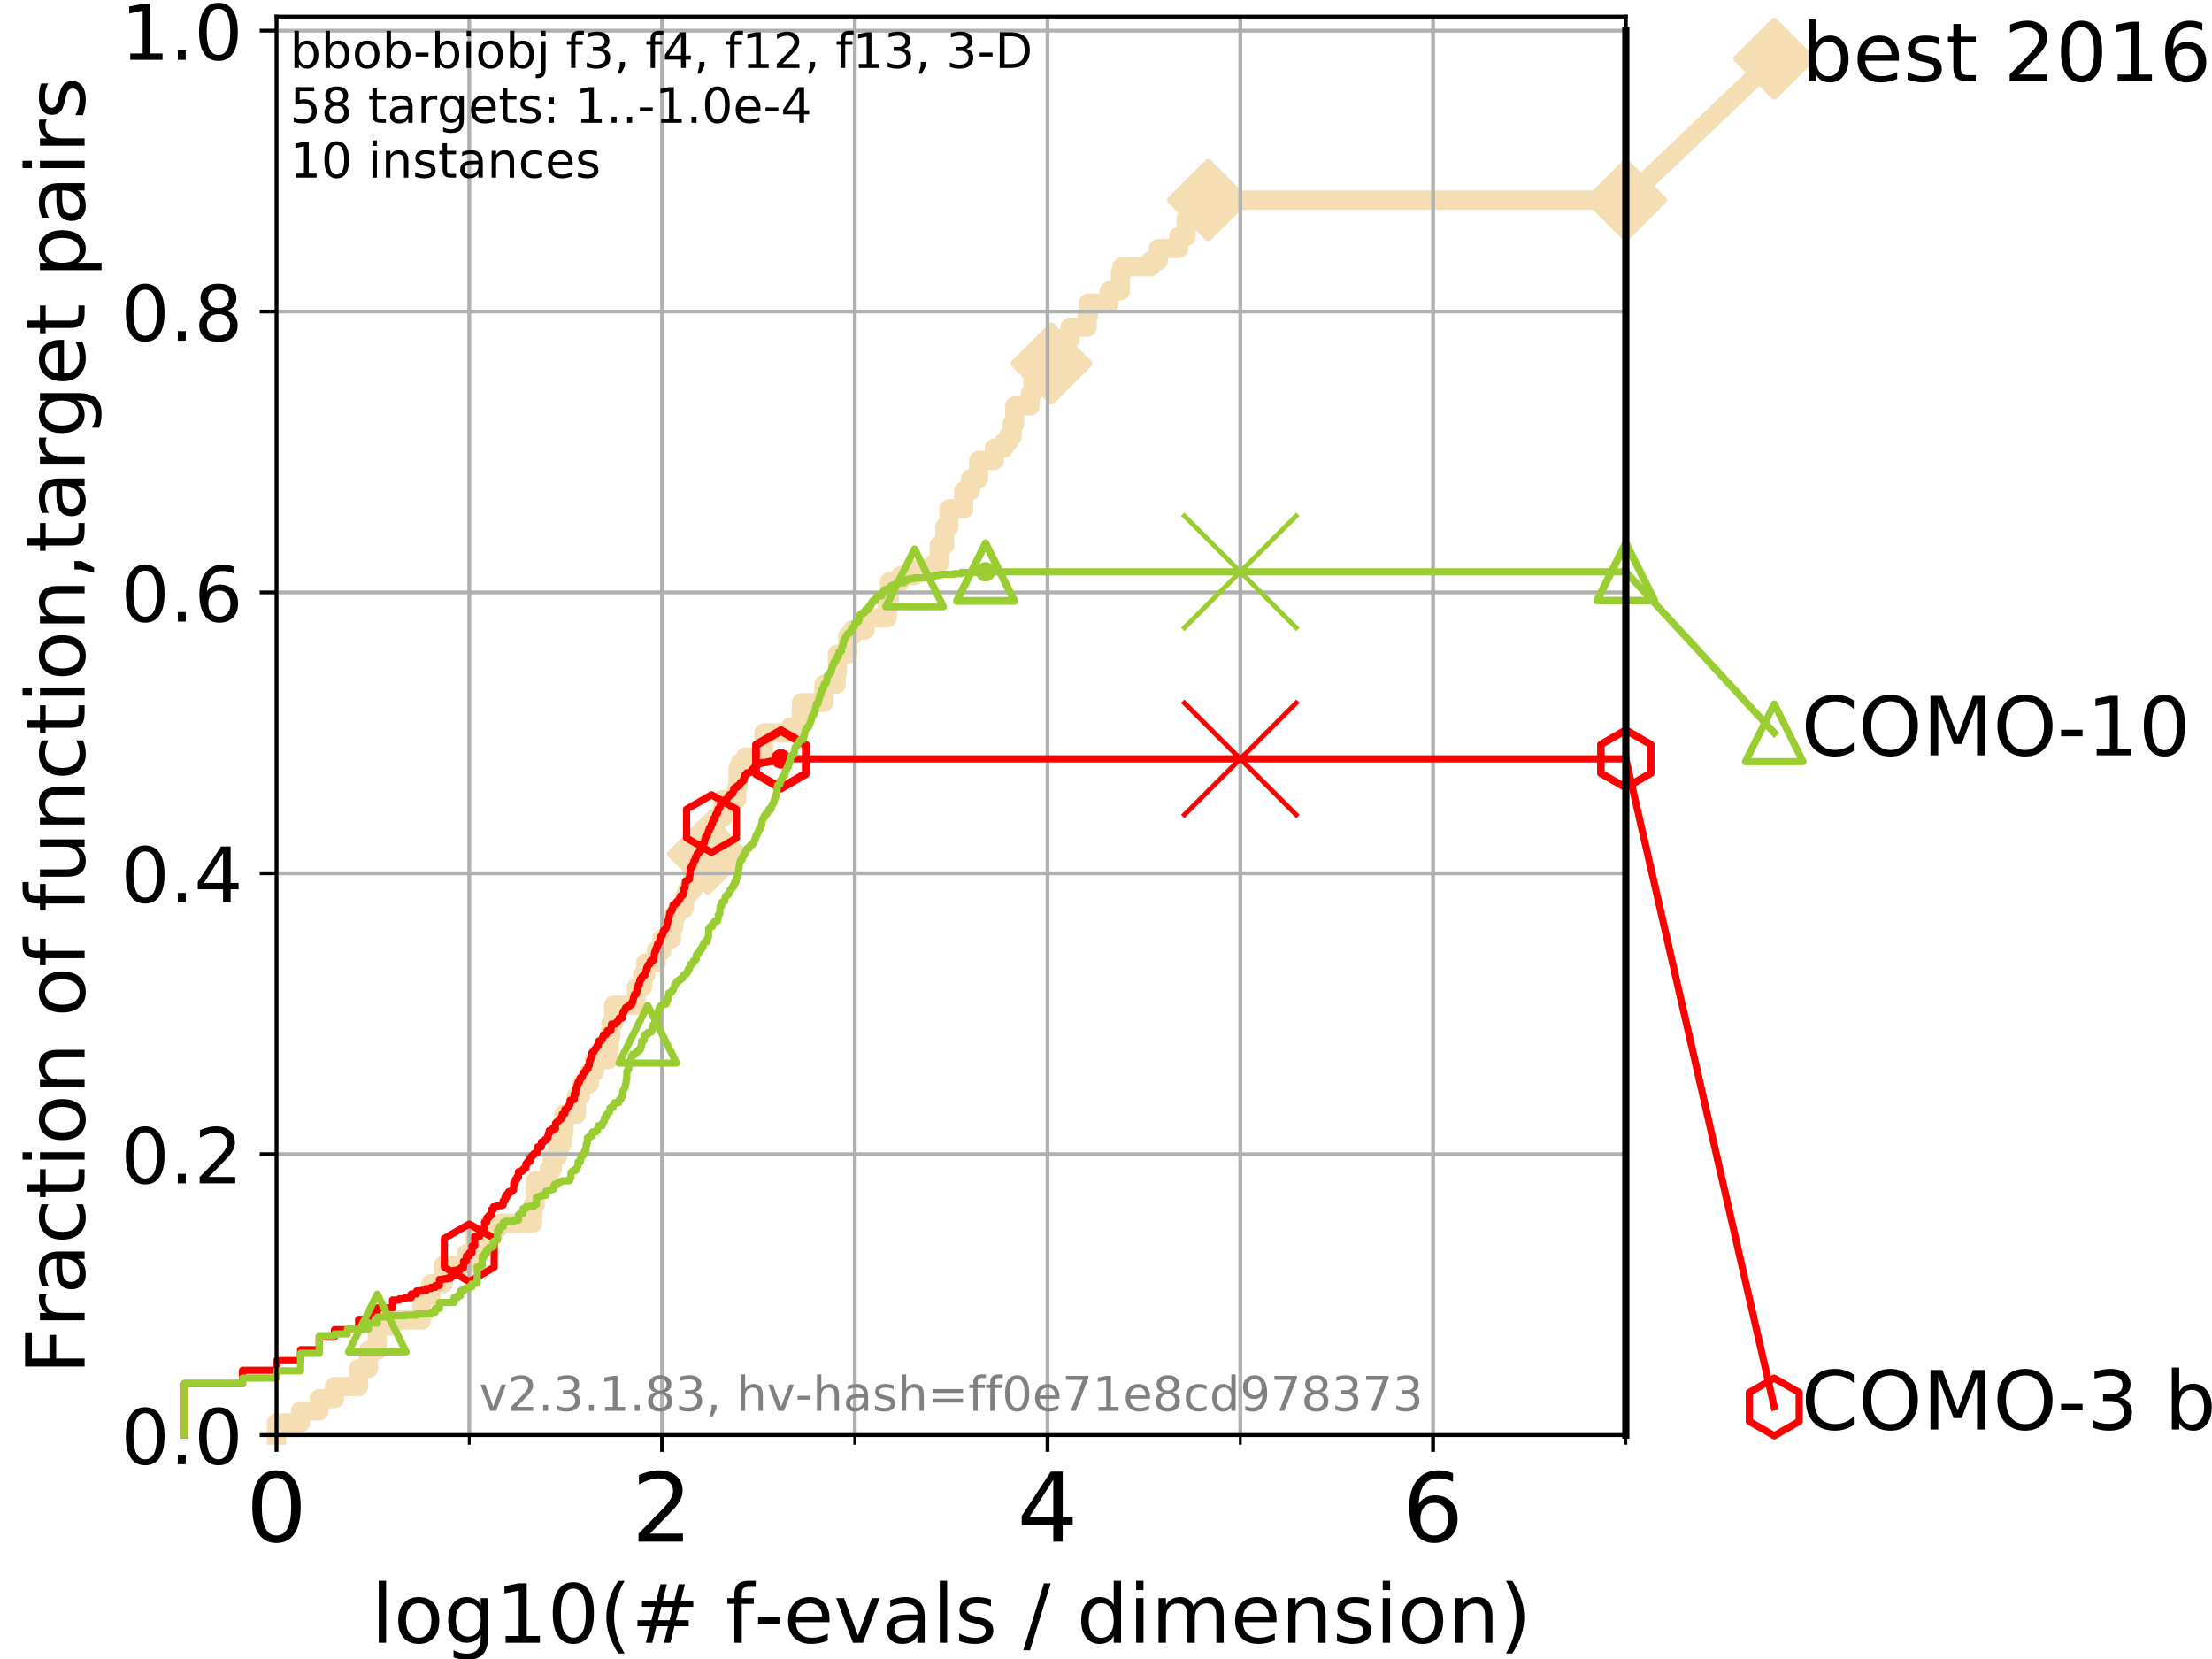 <?xml version="1.0" encoding="utf-8" standalone="no"?>
<!DOCTYPE svg PUBLIC "-//W3C//DTD SVG 1.1//EN"
  "http://www.w3.org/Graphics/SVG/1.1/DTD/svg11.dtd">
<!-- Created with matplotlib (https://matplotlib.org/) -->
<svg height="345.6pt" version="1.1" viewBox="0 0 460.8 345.6" width="460.8pt" xmlns="http://www.w3.org/2000/svg" xmlns:xlink="http://www.w3.org/1999/xlink">
 <defs>
  <style type="text/css">
*{stroke-linecap:butt;stroke-linejoin:round;}
  </style>
 </defs>
 <g id="figure_1">
  <g id="patch_1">
   <path d="M 0 345.6 
L 460.8 345.6 
L 460.8 0 
L 0 0 
z
" style="fill:#ffffff;"/>
  </g>
  <g id="axes_1">
   <g id="patch_2">
    <path d="M 57.6 298.944 
L 338.688 298.944 
L 338.688 3.456 
L 57.6 3.456 
z
" style="fill:#ffffff;"/>
   </g>
   <g id="line2d_1">
    <path d="M 57.6 298.944 
L 57.6 296.422 
L 62.617 296.422 
L 62.617 293.9 
L 66.508 293.9 
L 66.508 291.378 
L 69.688 291.378 
L 69.688 288.856 
L 74.705 288.856 
L 74.705 285.073 
L 76.759 285.073 
L 76.759 281.289 
L 78.596 281.289 
L 78.596 276.245 
L 81.776 276.245 
L 81.776 274.984 
L 87.85 274.984 
L 87.85 269.94 
L 89.79 269.94 
L 89.79 267.418 
L 92.347 267.418 
L 92.347 263.635 
L 97.164 263.635 
L 97.164 261.113 
L 98.881 261.113 
L 98.881 257.33 
L 102.772 257.33 
L 102.772 256.068 
L 103.623 256.068 
L 103.623 254.807 
L 110.969 254.807 
L 110.969 251.024 
L 111.506 251.024 
L 111.506 245.98 
L 114.419 245.98 
L 114.419 243.458 
L 115.077 243.458 
L 115.077 240.936 
L 116.122 240.936 
L 116.122 238.414 
L 117.107 238.414 
L 117.107 235.892 
L 117.486 235.892 
L 117.486 232.109 
L 120.094 232.109 
L 120.094 228.325 
L 120.883 228.325 
L 120.883 227.064 
L 121.189 227.064 
L 121.189 225.803 
L 122.782 225.803 
L 122.782 223.281 
L 123.856 223.281 
L 123.856 220.759 
L 126.729 220.759 
L 126.729 218.237 
L 126.948 218.237 
L 126.948 215.715 
L 127.272 215.715 
L 127.272 213.193 
L 127.799 213.193 
L 127.799 209.41 
L 132.581 209.41 
L 132.581 205.627 
L 133.873 205.627 
L 133.873 203.105 
L 134.521 203.105 
L 134.521 200.583 
L 136.708 200.583 
L 136.708 198.06 
L 137.853 198.06 
L 137.853 195.538 
L 139.887 195.538 
L 139.887 193.016 
L 140.399 193.016 
L 140.399 190.494 
L 141.139 190.494 
L 141.139 189.233 
L 142.576 189.233 
L 142.576 186.711 
L 143.144 186.711 
L 143.144 185.45 
L 144.31 185.45 
L 144.31 182.928 
L 144.471 182.928 
L 144.471 179.145 
L 147.47 179.145 
L 147.47 177.884 
L 148.608 177.884 
L 148.608 174.101 
L 148.982 174.101 
L 149.074 170.317 
L 150.599 170.317 
L 150.599 166.534 
L 153.467 166.534 
L 153.467 164.012 
L 153.75 164.012 
L 153.75 160.229 
L 154.144 160.229 
L 154.144 158.968 
L 155.297 158.968 
L 155.297 157.707 
L 158.714 157.707 
L 158.714 156.446 
L 159.133 156.446 
L 159.133 152.663 
L 164.675 152.663 
L 164.675 151.402 
L 166.895 151.402 
L 166.951 146.358 
L 171.612 146.358 
L 171.612 142.574 
L 174.197 142.574 
L 174.197 140.052 
L 174.427 140.052 
L 174.427 136.269 
L 176.6 136.269 
L 176.6 132.486 
L 177.535 132.486 
L 177.535 131.225 
L 180.239 131.225 
L 180.239 128.703 
L 184.832 128.703 
L 184.832 126.181 
L 185.091 126.181 
L 185.091 124.92 
L 185.284 124.92 
L 185.284 121.137 
L 187.602 121.137 
L 187.602 119.876 
L 190.52 119.876 
L 190.52 118.615 
L 194.575 118.615 
L 194.575 117.354 
L 195.674 117.354 
L 195.674 113.57 
L 196.802 113.57 
L 196.802 109.787 
L 197.677 109.787 
L 197.677 106.004 
L 200.766 106.004 
L 200.766 102.221 
L 202.197 102.221 
L 202.197 99.699 
L 203.821 99.699 
L 203.881 95.916 
L 207.132 95.916 
L 207.132 93.394 
L 209.062 93.394 
L 209.062 92.133 
L 210.062 92.133 
L 210.062 90.872 
L 210.854 90.872 
L 210.854 88.35 
L 211.38 88.35 
L 211.38 84.566 
L 214.609 84.566 
L 214.609 82.044 
L 215.157 82.044 
L 215.157 78.261 
L 218.782 78.261 
L 218.782 75.739 
L 219.056 75.739 
L 219.056 74.478 
L 219.76 74.478 
L 219.76 70.695 
L 222.902 70.695 
L 222.902 68.173 
L 226.487 68.173 
L 226.487 65.651 
L 226.743 65.651 
L 226.743 63.129 
L 231.052 63.129 
L 231.052 60.607 
L 233.391 60.607 
L 233.391 56.823 
L 233.713 56.823 
L 233.713 55.562 
L 239.729 55.562 
L 239.729 54.301 
L 241.289 54.301 
L 241.289 51.779 
L 245.539 51.779 
L 245.539 49.257 
L 247.108 49.257 
L 247.108 45.474 
L 251.679 45.474 
L 251.679 41.691 
L 338.688 41.691 
L 338.688 41.691 
" style="fill:none;stroke:#f5deb3;stroke-linecap:square;stroke-width:4;"/>
   </g>
   <g id="line2d_2">
    <defs>
     <path d="M 0 7.778 
L 7.778 0 
L 0 -7.778 
L -7.778 0 
z
" id="m85d2bf9dee" style="stroke:#f5deb3;stroke-linejoin:miter;stroke-width:1.5;"/>
    </defs>
    <g>
     <use style="fill:#f5deb3;stroke:#f5deb3;stroke-linejoin:miter;stroke-width:1.5;" x="147.47" xlink:href="#m85d2bf9dee" y="177.884"/>
     <use style="fill:#f5deb3;stroke:#f5deb3;stroke-linejoin:miter;stroke-width:1.5;" x="219.056" xlink:href="#m85d2bf9dee" y="75.739"/>
     <use style="fill:#f5deb3;stroke:#f5deb3;stroke-linejoin:miter;stroke-width:1.5;" x="251.679" xlink:href="#m85d2bf9dee" y="41.691"/>
     <use style="fill:#f5deb3;stroke:#f5deb3;stroke-linejoin:miter;stroke-width:1.5;" x="251.679" xlink:href="#m85d2bf9dee" y="41.691"/>
     <use style="fill:#f5deb3;stroke:#f5deb3;stroke-linejoin:miter;stroke-width:1.5;" x="338.688" xlink:href="#m85d2bf9dee" y="41.691"/>
    </g>
   </g>
   <g id="line2d_3">
    <path style="fill:none;stroke:#f5deb3;stroke-linecap:square;stroke-width:4;"/>
    <g/>
   </g>
   <g id="line2d_4">
    <path d="M 338.688 41.691 
L 369.608 12.233 
" style="fill:none;stroke:#f5deb3;stroke-linecap:square;stroke-width:4;"/>
    <g>
     <use style="fill:#f5deb3;stroke:#f5deb3;stroke-linejoin:miter;stroke-width:1.5;" x="338.688" xlink:href="#m85d2bf9dee" y="41.691"/>
     <use style="fill:#f5deb3;stroke:#f5deb3;stroke-linejoin:miter;stroke-width:1.5;" x="369.608" xlink:href="#m85d2bf9dee" y="12.233"/>
    </g>
   </g>
   <g id="matplotlib.axis_1">
    <g id="xtick_1">
     <g id="line2d_5">
      <path clip-path="url(#p6a181ffad2)" d="M 57.6 298.944 
L 57.6 3.456 
" style="fill:none;stroke:#b0b0b0;stroke-linecap:square;stroke-width:0.8;"/>
     </g>
     <g id="line2d_6">
      <defs>
       <path d="M 0 0 
L 0 3.5 
" id="m3bad3e59cd" style="stroke:#000000;stroke-width:0.8;"/>
      </defs>
      <g>
       <use style="stroke:#000000;stroke-width:0.8;" x="57.6" xlink:href="#m3bad3e59cd" y="298.944"/>
      </g>
     </g>
     <g id="text_1">
      <!-- 0 -->
      <defs>
       <path d="M 31.781 66.406 
Q 24.172 66.406 20.328 58.906 
Q 16.5 51.422 16.5 36.375 
Q 16.5 21.391 20.328 13.891 
Q 24.172 6.391 31.781 6.391 
Q 39.453 6.391 43.281 13.891 
Q 47.125 21.391 47.125 36.375 
Q 47.125 51.422 43.281 58.906 
Q 39.453 66.406 31.781 66.406 
z
M 31.781 74.219 
Q 44.047 74.219 50.516 64.516 
Q 56.984 54.828 56.984 36.375 
Q 56.984 17.969 50.516 8.266 
Q 44.047 -1.422 31.781 -1.422 
Q 19.531 -1.422 13.062 8.266 
Q 6.594 17.969 6.594 36.375 
Q 6.594 54.828 13.062 64.516 
Q 19.531 74.219 31.781 74.219 
z
" id="DejaVuSans-48"/>
      </defs>
      <g transform="translate(51.237 321.141)scale(0.2 -0.2)">
       <use xlink:href="#DejaVuSans-48"/>
      </g>
     </g>
    </g>
    <g id="xtick_2">
     <g id="line2d_7">
      <path clip-path="url(#p6a181ffad2)" d="M 137.911 298.944 
L 137.911 3.456 
" style="fill:none;stroke:#b0b0b0;stroke-linecap:square;stroke-width:0.8;"/>
     </g>
     <g id="line2d_8">
      <g>
       <use style="stroke:#000000;stroke-width:0.8;" x="137.911" xlink:href="#m3bad3e59cd" y="298.944"/>
      </g>
     </g>
     <g id="text_2">
      <!-- 2 -->
      <defs>
       <path d="M 19.188 8.297 
L 53.609 8.297 
L 53.609 0 
L 7.328 0 
L 7.328 8.297 
Q 12.938 14.109 22.625 23.891 
Q 32.328 33.688 34.812 36.531 
Q 39.547 41.844 41.422 45.531 
Q 43.312 49.219 43.312 52.781 
Q 43.312 58.594 39.234 62.25 
Q 35.156 65.922 28.609 65.922 
Q 23.969 65.922 18.812 64.312 
Q 13.672 62.703 7.812 59.422 
L 7.812 69.391 
Q 13.766 71.781 18.938 73 
Q 24.125 74.219 28.422 74.219 
Q 39.75 74.219 46.484 68.547 
Q 53.219 62.891 53.219 53.422 
Q 53.219 48.922 51.531 44.891 
Q 49.859 40.875 45.406 35.406 
Q 44.188 33.984 37.641 27.219 
Q 31.109 20.453 19.188 8.297 
z
" id="DejaVuSans-50"/>
      </defs>
      <g transform="translate(131.548 321.141)scale(0.2 -0.2)">
       <use xlink:href="#DejaVuSans-50"/>
      </g>
     </g>
    </g>
    <g id="xtick_3">
     <g id="line2d_9">
      <path clip-path="url(#p6a181ffad2)" d="M 218.222 298.944 
L 218.222 3.456 
" style="fill:none;stroke:#b0b0b0;stroke-linecap:square;stroke-width:0.8;"/>
     </g>
     <g id="line2d_10">
      <g>
       <use style="stroke:#000000;stroke-width:0.8;" x="218.222" xlink:href="#m3bad3e59cd" y="298.944"/>
      </g>
     </g>
     <g id="text_3">
      <!-- 4 -->
      <defs>
       <path d="M 37.797 64.312 
L 12.891 25.391 
L 37.797 25.391 
z
M 35.203 72.906 
L 47.609 72.906 
L 47.609 25.391 
L 58.016 25.391 
L 58.016 17.188 
L 47.609 17.188 
L 47.609 0 
L 37.797 0 
L 37.797 17.188 
L 4.891 17.188 
L 4.891 26.703 
z
" id="DejaVuSans-52"/>
      </defs>
      <g transform="translate(211.859 321.141)scale(0.2 -0.2)">
       <use xlink:href="#DejaVuSans-52"/>
      </g>
     </g>
    </g>
    <g id="xtick_4">
     <g id="line2d_11">
      <path clip-path="url(#p6a181ffad2)" d="M 298.533 298.944 
L 298.533 3.456 
" style="fill:none;stroke:#b0b0b0;stroke-linecap:square;stroke-width:0.8;"/>
     </g>
     <g id="line2d_12">
      <g>
       <use style="stroke:#000000;stroke-width:0.8;" x="298.533" xlink:href="#m3bad3e59cd" y="298.944"/>
      </g>
     </g>
     <g id="text_4">
      <!-- 6 -->
      <defs>
       <path d="M 33.016 40.375 
Q 26.375 40.375 22.484 35.828 
Q 18.609 31.297 18.609 23.391 
Q 18.609 15.531 22.484 10.953 
Q 26.375 6.391 33.016 6.391 
Q 39.656 6.391 43.531 10.953 
Q 47.406 15.531 47.406 23.391 
Q 47.406 31.297 43.531 35.828 
Q 39.656 40.375 33.016 40.375 
z
M 52.594 71.297 
L 52.594 62.312 
Q 48.875 64.062 45.094 64.984 
Q 41.312 65.922 37.594 65.922 
Q 27.828 65.922 22.672 59.328 
Q 17.531 52.734 16.797 39.406 
Q 19.672 43.656 24.016 45.922 
Q 28.375 48.188 33.594 48.188 
Q 44.578 48.188 50.953 41.516 
Q 57.328 34.859 57.328 23.391 
Q 57.328 12.156 50.688 5.359 
Q 44.047 -1.422 33.016 -1.422 
Q 20.359 -1.422 13.672 8.266 
Q 6.984 17.969 6.984 36.375 
Q 6.984 53.656 15.188 63.938 
Q 23.391 74.219 37.203 74.219 
Q 40.922 74.219 44.703 73.484 
Q 48.484 72.75 52.594 71.297 
z
" id="DejaVuSans-54"/>
      </defs>
      <g transform="translate(292.17 321.141)scale(0.2 -0.2)">
       <use xlink:href="#DejaVuSans-54"/>
      </g>
     </g>
    </g>
    <g id="xtick_5">
     <g id="line2d_13">
      <path clip-path="url(#p6a181ffad2)" d="M 97.755 298.944 
L 97.755 3.456 
" style="fill:none;stroke:#b0b0b0;stroke-linecap:square;stroke-width:0.8;"/>
     </g>
     <g id="line2d_14">
      <defs>
       <path d="M 0 0 
L 0 2 
" id="m890d581514" style="stroke:#000000;stroke-width:0.6;"/>
      </defs>
      <g>
       <use style="stroke:#000000;stroke-width:0.6;" x="97.755" xlink:href="#m890d581514" y="298.944"/>
      </g>
     </g>
    </g>
    <g id="xtick_6">
     <g id="line2d_15">
      <path clip-path="url(#p6a181ffad2)" d="M 178.066 298.944 
L 178.066 3.456 
" style="fill:none;stroke:#b0b0b0;stroke-linecap:square;stroke-width:0.8;"/>
     </g>
     <g id="line2d_16">
      <g>
       <use style="stroke:#000000;stroke-width:0.6;" x="178.066" xlink:href="#m890d581514" y="298.944"/>
      </g>
     </g>
    </g>
    <g id="xtick_7">
     <g id="line2d_17">
      <path clip-path="url(#p6a181ffad2)" d="M 258.377 298.944 
L 258.377 3.456 
" style="fill:none;stroke:#b0b0b0;stroke-linecap:square;stroke-width:0.8;"/>
     </g>
     <g id="line2d_18">
      <g>
       <use style="stroke:#000000;stroke-width:0.6;" x="258.377" xlink:href="#m890d581514" y="298.944"/>
      </g>
     </g>
    </g>
    <g id="xtick_8">
     <g id="line2d_19">
      <path clip-path="url(#p6a181ffad2)" d="M 338.688 298.944 
L 338.688 3.456 
" style="fill:none;stroke:#b0b0b0;stroke-linecap:square;stroke-width:0.8;"/>
     </g>
     <g id="line2d_20">
      <g>
       <use style="stroke:#000000;stroke-width:0.6;" x="338.688" xlink:href="#m890d581514" y="298.944"/>
      </g>
     </g>
    </g>
    <g id="text_5">
     <!-- log10(# f-evals / dimension) -->
     <defs>
      <path d="M 9.422 75.984 
L 18.406 75.984 
L 18.406 0 
L 9.422 0 
z
" id="DejaVuSans-108"/>
      <path d="M 30.609 48.391 
Q 23.391 48.391 19.188 42.75 
Q 14.984 37.109 14.984 27.297 
Q 14.984 17.484 19.156 11.844 
Q 23.344 6.203 30.609 6.203 
Q 37.797 6.203 41.984 11.859 
Q 46.188 17.531 46.188 27.297 
Q 46.188 37.016 41.984 42.703 
Q 37.797 48.391 30.609 48.391 
z
M 30.609 56 
Q 42.328 56 49.016 48.375 
Q 55.719 40.766 55.719 27.297 
Q 55.719 13.875 49.016 6.219 
Q 42.328 -1.422 30.609 -1.422 
Q 18.844 -1.422 12.172 6.219 
Q 5.516 13.875 5.516 27.297 
Q 5.516 40.766 12.172 48.375 
Q 18.844 56 30.609 56 
z
" id="DejaVuSans-111"/>
      <path d="M 45.406 27.984 
Q 45.406 37.75 41.375 43.109 
Q 37.359 48.484 30.078 48.484 
Q 22.859 48.484 18.828 43.109 
Q 14.797 37.75 14.797 27.984 
Q 14.797 18.266 18.828 12.891 
Q 22.859 7.516 30.078 7.516 
Q 37.359 7.516 41.375 12.891 
Q 45.406 18.266 45.406 27.984 
z
M 54.391 6.781 
Q 54.391 -7.172 48.188 -13.984 
Q 42 -20.797 29.203 -20.797 
Q 24.469 -20.797 20.266 -20.094 
Q 16.062 -19.391 12.109 -17.922 
L 12.109 -9.188 
Q 16.062 -11.328 19.922 -12.344 
Q 23.781 -13.375 27.781 -13.375 
Q 36.625 -13.375 41.016 -8.766 
Q 45.406 -4.156 45.406 5.172 
L 45.406 9.625 
Q 42.625 4.781 38.281 2.391 
Q 33.938 0 27.875 0 
Q 17.828 0 11.672 7.656 
Q 5.516 15.328 5.516 27.984 
Q 5.516 40.672 11.672 48.328 
Q 17.828 56 27.875 56 
Q 33.938 56 38.281 53.609 
Q 42.625 51.219 45.406 46.391 
L 45.406 54.688 
L 54.391 54.688 
z
" id="DejaVuSans-103"/>
      <path d="M 12.406 8.297 
L 28.516 8.297 
L 28.516 63.922 
L 10.984 60.406 
L 10.984 69.391 
L 28.422 72.906 
L 38.281 72.906 
L 38.281 8.297 
L 54.391 8.297 
L 54.391 0 
L 12.406 0 
z
" id="DejaVuSans-49"/>
      <path d="M 31 75.875 
Q 24.469 64.656 21.281 53.656 
Q 18.109 42.672 18.109 31.391 
Q 18.109 20.125 21.312 9.062 
Q 24.516 -2 31 -13.188 
L 23.188 -13.188 
Q 15.875 -1.703 12.234 9.375 
Q 8.594 20.453 8.594 31.391 
Q 8.594 42.281 12.203 53.312 
Q 15.828 64.359 23.188 75.875 
z
" id="DejaVuSans-40"/>
      <path d="M 51.125 44 
L 36.922 44 
L 32.812 27.688 
L 47.125 27.688 
z
M 43.797 71.781 
L 38.719 51.516 
L 52.984 51.516 
L 58.109 71.781 
L 65.922 71.781 
L 60.891 51.516 
L 76.125 51.516 
L 76.125 44 
L 58.984 44 
L 54.984 27.688 
L 70.516 27.688 
L 70.516 20.219 
L 53.078 20.219 
L 48 0 
L 40.188 0 
L 45.219 20.219 
L 30.906 20.219 
L 25.875 0 
L 18.016 0 
L 23.094 20.219 
L 7.719 20.219 
L 7.719 27.688 
L 24.906 27.688 
L 29 44 
L 13.281 44 
L 13.281 51.516 
L 30.906 51.516 
L 35.891 71.781 
z
" id="DejaVuSans-35"/>
      <path id="DejaVuSans-32"/>
      <path d="M 37.109 75.984 
L 37.109 68.5 
L 28.516 68.5 
Q 23.688 68.5 21.797 66.547 
Q 19.922 64.594 19.922 59.516 
L 19.922 54.688 
L 34.719 54.688 
L 34.719 47.703 
L 19.922 47.703 
L 19.922 0 
L 10.891 0 
L 10.891 47.703 
L 2.297 47.703 
L 2.297 54.688 
L 10.891 54.688 
L 10.891 58.5 
Q 10.891 67.625 15.141 71.797 
Q 19.391 75.984 28.609 75.984 
z
" id="DejaVuSans-102"/>
      <path d="M 4.891 31.391 
L 31.203 31.391 
L 31.203 23.391 
L 4.891 23.391 
z
" id="DejaVuSans-45"/>
      <path d="M 56.203 29.594 
L 56.203 25.203 
L 14.891 25.203 
Q 15.484 15.922 20.484 11.062 
Q 25.484 6.203 34.422 6.203 
Q 39.594 6.203 44.453 7.469 
Q 49.312 8.734 54.109 11.281 
L 54.109 2.781 
Q 49.266 0.734 44.188 -0.344 
Q 39.109 -1.422 33.891 -1.422 
Q 20.797 -1.422 13.156 6.188 
Q 5.516 13.812 5.516 26.812 
Q 5.516 40.234 12.766 48.109 
Q 20.016 56 32.328 56 
Q 43.359 56 49.781 48.891 
Q 56.203 41.797 56.203 29.594 
z
M 47.219 32.234 
Q 47.125 39.594 43.094 43.984 
Q 39.062 48.391 32.422 48.391 
Q 24.906 48.391 20.391 44.141 
Q 15.875 39.891 15.188 32.172 
z
" id="DejaVuSans-101"/>
      <path d="M 2.984 54.688 
L 12.5 54.688 
L 29.594 8.797 
L 46.688 54.688 
L 56.203 54.688 
L 35.688 0 
L 23.484 0 
z
" id="DejaVuSans-118"/>
      <path d="M 34.281 27.484 
Q 23.391 27.484 19.188 25 
Q 14.984 22.516 14.984 16.5 
Q 14.984 11.719 18.141 8.906 
Q 21.297 6.109 26.703 6.109 
Q 34.188 6.109 38.703 11.406 
Q 43.219 16.703 43.219 25.484 
L 43.219 27.484 
z
M 52.203 31.203 
L 52.203 0 
L 43.219 0 
L 43.219 8.297 
Q 40.141 3.328 35.547 0.953 
Q 30.953 -1.422 24.312 -1.422 
Q 15.922 -1.422 10.953 3.297 
Q 6 8.016 6 15.922 
Q 6 25.141 12.172 29.828 
Q 18.359 34.516 30.609 34.516 
L 43.219 34.516 
L 43.219 35.406 
Q 43.219 41.609 39.141 45 
Q 35.062 48.391 27.688 48.391 
Q 23 48.391 18.547 47.266 
Q 14.109 46.141 10.016 43.891 
L 10.016 52.203 
Q 14.938 54.109 19.578 55.047 
Q 24.219 56 28.609 56 
Q 40.484 56 46.344 49.844 
Q 52.203 43.703 52.203 31.203 
z
" id="DejaVuSans-97"/>
      <path d="M 44.281 53.078 
L 44.281 44.578 
Q 40.484 46.531 36.375 47.5 
Q 32.281 48.484 27.875 48.484 
Q 21.188 48.484 17.844 46.438 
Q 14.5 44.391 14.5 40.281 
Q 14.5 37.156 16.891 35.375 
Q 19.281 33.594 26.516 31.984 
L 29.594 31.297 
Q 39.156 29.25 43.188 25.516 
Q 47.219 21.781 47.219 15.094 
Q 47.219 7.469 41.188 3.016 
Q 35.156 -1.422 24.609 -1.422 
Q 20.219 -1.422 15.453 -0.562 
Q 10.688 0.297 5.422 2 
L 5.422 11.281 
Q 10.406 8.688 15.234 7.391 
Q 20.062 6.109 24.812 6.109 
Q 31.156 6.109 34.562 8.281 
Q 37.984 10.453 37.984 14.406 
Q 37.984 18.062 35.516 20.016 
Q 33.062 21.969 24.703 23.781 
L 21.578 24.516 
Q 13.234 26.266 9.516 29.906 
Q 5.812 33.547 5.812 39.891 
Q 5.812 47.609 11.281 51.797 
Q 16.75 56 26.812 56 
Q 31.781 56 36.172 55.266 
Q 40.578 54.547 44.281 53.078 
z
" id="DejaVuSans-115"/>
      <path d="M 25.391 72.906 
L 33.688 72.906 
L 8.297 -9.281 
L 0 -9.281 
z
" id="DejaVuSans-47"/>
      <path d="M 45.406 46.391 
L 45.406 75.984 
L 54.391 75.984 
L 54.391 0 
L 45.406 0 
L 45.406 8.203 
Q 42.578 3.328 38.25 0.953 
Q 33.938 -1.422 27.875 -1.422 
Q 17.969 -1.422 11.734 6.484 
Q 5.516 14.406 5.516 27.297 
Q 5.516 40.188 11.734 48.094 
Q 17.969 56 27.875 56 
Q 33.938 56 38.25 53.625 
Q 42.578 51.266 45.406 46.391 
z
M 14.797 27.297 
Q 14.797 17.391 18.875 11.75 
Q 22.953 6.109 30.078 6.109 
Q 37.203 6.109 41.297 11.75 
Q 45.406 17.391 45.406 27.297 
Q 45.406 37.203 41.297 42.844 
Q 37.203 48.484 30.078 48.484 
Q 22.953 48.484 18.875 42.844 
Q 14.797 37.203 14.797 27.297 
z
" id="DejaVuSans-100"/>
      <path d="M 9.422 54.688 
L 18.406 54.688 
L 18.406 0 
L 9.422 0 
z
M 9.422 75.984 
L 18.406 75.984 
L 18.406 64.594 
L 9.422 64.594 
z
" id="DejaVuSans-105"/>
      <path d="M 52 44.188 
Q 55.375 50.25 60.062 53.125 
Q 64.75 56 71.094 56 
Q 79.641 56 84.281 50.016 
Q 88.922 44.047 88.922 33.016 
L 88.922 0 
L 79.891 0 
L 79.891 32.719 
Q 79.891 40.578 77.094 44.375 
Q 74.312 48.188 68.609 48.188 
Q 61.625 48.188 57.562 43.547 
Q 53.516 38.922 53.516 30.906 
L 53.516 0 
L 44.484 0 
L 44.484 32.719 
Q 44.484 40.625 41.703 44.406 
Q 38.922 48.188 33.109 48.188 
Q 26.219 48.188 22.156 43.531 
Q 18.109 38.875 18.109 30.906 
L 18.109 0 
L 9.078 0 
L 9.078 54.688 
L 18.109 54.688 
L 18.109 46.188 
Q 21.188 51.219 25.484 53.609 
Q 29.781 56 35.688 56 
Q 41.656 56 45.828 52.969 
Q 50 49.953 52 44.188 
z
" id="DejaVuSans-109"/>
      <path d="M 54.891 33.016 
L 54.891 0 
L 45.906 0 
L 45.906 32.719 
Q 45.906 40.484 42.875 44.328 
Q 39.844 48.188 33.797 48.188 
Q 26.516 48.188 22.312 43.547 
Q 18.109 38.922 18.109 30.906 
L 18.109 0 
L 9.078 0 
L 9.078 54.688 
L 18.109 54.688 
L 18.109 46.188 
Q 21.344 51.125 25.703 53.562 
Q 30.078 56 35.797 56 
Q 45.219 56 50.047 50.172 
Q 54.891 44.344 54.891 33.016 
z
" id="DejaVuSans-110"/>
      <path d="M 8.016 75.875 
L 15.828 75.875 
Q 23.141 64.359 26.781 53.312 
Q 30.422 42.281 30.422 31.391 
Q 30.422 20.453 26.781 9.375 
Q 23.141 -1.703 15.828 -13.188 
L 8.016 -13.188 
Q 14.5 -2 17.703 9.062 
Q 20.906 20.125 20.906 31.391 
Q 20.906 42.672 17.703 53.656 
Q 14.5 64.656 8.016 75.875 
z
" id="DejaVuSans-41"/>
     </defs>
     <g transform="translate(77.303 342.218)scale(0.17 -0.17)">
      <use xlink:href="#DejaVuSans-108"/>
      <use x="27.783" xlink:href="#DejaVuSans-111"/>
      <use x="88.965" xlink:href="#DejaVuSans-103"/>
      <use x="152.441" xlink:href="#DejaVuSans-49"/>
      <use x="216.064" xlink:href="#DejaVuSans-48"/>
      <use x="279.688" xlink:href="#DejaVuSans-40"/>
      <use x="318.701" xlink:href="#DejaVuSans-35"/>
      <use x="402.49" xlink:href="#DejaVuSans-32"/>
      <use x="434.277" xlink:href="#DejaVuSans-102"/>
      <use x="469.404" xlink:href="#DejaVuSans-45"/>
      <use x="505.488" xlink:href="#DejaVuSans-101"/>
      <use x="567.012" xlink:href="#DejaVuSans-118"/>
      <use x="626.191" xlink:href="#DejaVuSans-97"/>
      <use x="687.471" xlink:href="#DejaVuSans-108"/>
      <use x="715.254" xlink:href="#DejaVuSans-115"/>
      <use x="767.354" xlink:href="#DejaVuSans-32"/>
      <use x="799.141" xlink:href="#DejaVuSans-47"/>
      <use x="832.832" xlink:href="#DejaVuSans-32"/>
      <use x="864.619" xlink:href="#DejaVuSans-100"/>
      <use x="928.096" xlink:href="#DejaVuSans-105"/>
      <use x="955.879" xlink:href="#DejaVuSans-109"/>
      <use x="1053.291" xlink:href="#DejaVuSans-101"/>
      <use x="1114.814" xlink:href="#DejaVuSans-110"/>
      <use x="1178.193" xlink:href="#DejaVuSans-115"/>
      <use x="1230.293" xlink:href="#DejaVuSans-105"/>
      <use x="1258.076" xlink:href="#DejaVuSans-111"/>
      <use x="1319.258" xlink:href="#DejaVuSans-110"/>
      <use x="1382.637" xlink:href="#DejaVuSans-41"/>
     </g>
    </g>
   </g>
   <g id="matplotlib.axis_2">
    <g id="ytick_1">
     <g id="line2d_21">
      <path clip-path="url(#p6a181ffad2)" d="M 57.6 298.944 
L 338.688 298.944 
" style="fill:none;stroke:#b0b0b0;stroke-linecap:square;stroke-width:0.8;"/>
     </g>
     <g id="line2d_22">
      <defs>
       <path d="M 0 0 
L -3.5 0 
" id="m1283ca73ce" style="stroke:#000000;stroke-width:0.8;"/>
      </defs>
      <g>
       <use style="stroke:#000000;stroke-width:0.8;" x="57.6" xlink:href="#m1283ca73ce" y="298.944"/>
      </g>
     </g>
     <g id="text_6">
      <!-- 0.0 -->
      <defs>
       <path d="M 10.688 12.406 
L 21 12.406 
L 21 0 
L 10.688 0 
z
" id="DejaVuSans-46"/>
      </defs>
      <g transform="translate(25.155 305.023)scale(0.16 -0.16)">
       <use xlink:href="#DejaVuSans-48"/>
       <use x="63.623" xlink:href="#DejaVuSans-46"/>
       <use x="95.41" xlink:href="#DejaVuSans-48"/>
      </g>
     </g>
    </g>
    <g id="ytick_2">
     <g id="line2d_23">
      <path clip-path="url(#p6a181ffad2)" d="M 57.6 240.432 
L 338.688 240.432 
" style="fill:none;stroke:#b0b0b0;stroke-linecap:square;stroke-width:0.8;"/>
     </g>
     <g id="line2d_24">
      <g>
       <use style="stroke:#000000;stroke-width:0.8;" x="57.6" xlink:href="#m1283ca73ce" y="240.432"/>
      </g>
     </g>
     <g id="text_7">
      <!-- 0.2 -->
      <g transform="translate(25.155 246.51)scale(0.16 -0.16)">
       <use xlink:href="#DejaVuSans-48"/>
       <use x="63.623" xlink:href="#DejaVuSans-46"/>
       <use x="95.41" xlink:href="#DejaVuSans-50"/>
      </g>
     </g>
    </g>
    <g id="ytick_3">
     <g id="line2d_25">
      <path clip-path="url(#p6a181ffad2)" d="M 57.6 181.919 
L 338.688 181.919 
" style="fill:none;stroke:#b0b0b0;stroke-linecap:square;stroke-width:0.8;"/>
     </g>
     <g id="line2d_26">
      <g>
       <use style="stroke:#000000;stroke-width:0.8;" x="57.6" xlink:href="#m1283ca73ce" y="181.919"/>
      </g>
     </g>
     <g id="text_8">
      <!-- 0.4 -->
      <g transform="translate(25.155 187.998)scale(0.16 -0.16)">
       <use xlink:href="#DejaVuSans-48"/>
       <use x="63.623" xlink:href="#DejaVuSans-46"/>
       <use x="95.41" xlink:href="#DejaVuSans-52"/>
      </g>
     </g>
    </g>
    <g id="ytick_4">
     <g id="line2d_27">
      <path clip-path="url(#p6a181ffad2)" d="M 57.6 123.407 
L 338.688 123.407 
" style="fill:none;stroke:#b0b0b0;stroke-linecap:square;stroke-width:0.8;"/>
     </g>
     <g id="line2d_28">
      <g>
       <use style="stroke:#000000;stroke-width:0.8;" x="57.6" xlink:href="#m1283ca73ce" y="123.407"/>
      </g>
     </g>
     <g id="text_9">
      <!-- 0.6 -->
      <g transform="translate(25.155 129.485)scale(0.16 -0.16)">
       <use xlink:href="#DejaVuSans-48"/>
       <use x="63.623" xlink:href="#DejaVuSans-46"/>
       <use x="95.41" xlink:href="#DejaVuSans-54"/>
      </g>
     </g>
    </g>
    <g id="ytick_5">
     <g id="line2d_29">
      <path clip-path="url(#p6a181ffad2)" d="M 57.6 64.894 
L 338.688 64.894 
" style="fill:none;stroke:#b0b0b0;stroke-linecap:square;stroke-width:0.8;"/>
     </g>
     <g id="line2d_30">
      <g>
       <use style="stroke:#000000;stroke-width:0.8;" x="57.6" xlink:href="#m1283ca73ce" y="64.894"/>
      </g>
     </g>
     <g id="text_10">
      <!-- 0.8 -->
      <defs>
       <path d="M 31.781 34.625 
Q 24.75 34.625 20.719 30.859 
Q 16.703 27.094 16.703 20.516 
Q 16.703 13.922 20.719 10.156 
Q 24.75 6.391 31.781 6.391 
Q 38.812 6.391 42.859 10.172 
Q 46.922 13.969 46.922 20.516 
Q 46.922 27.094 42.891 30.859 
Q 38.875 34.625 31.781 34.625 
z
M 21.922 38.812 
Q 15.578 40.375 12.031 44.719 
Q 8.5 49.078 8.5 55.328 
Q 8.5 64.062 14.719 69.141 
Q 20.953 74.219 31.781 74.219 
Q 42.672 74.219 48.875 69.141 
Q 55.078 64.062 55.078 55.328 
Q 55.078 49.078 51.531 44.719 
Q 48 40.375 41.703 38.812 
Q 48.828 37.156 52.797 32.312 
Q 56.781 27.484 56.781 20.516 
Q 56.781 9.906 50.312 4.234 
Q 43.844 -1.422 31.781 -1.422 
Q 19.734 -1.422 13.25 4.234 
Q 6.781 9.906 6.781 20.516 
Q 6.781 27.484 10.781 32.312 
Q 14.797 37.156 21.922 38.812 
z
M 18.312 54.391 
Q 18.312 48.734 21.844 45.562 
Q 25.391 42.391 31.781 42.391 
Q 38.141 42.391 41.719 45.562 
Q 45.312 48.734 45.312 54.391 
Q 45.312 60.062 41.719 63.234 
Q 38.141 66.406 31.781 66.406 
Q 25.391 66.406 21.844 63.234 
Q 18.312 60.062 18.312 54.391 
z
" id="DejaVuSans-56"/>
      </defs>
      <g transform="translate(25.155 70.973)scale(0.16 -0.16)">
       <use xlink:href="#DejaVuSans-48"/>
       <use x="63.623" xlink:href="#DejaVuSans-46"/>
       <use x="95.41" xlink:href="#DejaVuSans-56"/>
      </g>
     </g>
    </g>
    <g id="ytick_6">
     <g id="line2d_31">
      <path clip-path="url(#p6a181ffad2)" d="M 57.6 6.382 
L 338.688 6.382 
" style="fill:none;stroke:#b0b0b0;stroke-linecap:square;stroke-width:0.8;"/>
     </g>
     <g id="line2d_32">
      <g>
       <use style="stroke:#000000;stroke-width:0.8;" x="57.6" xlink:href="#m1283ca73ce" y="6.382"/>
      </g>
     </g>
     <g id="text_11">
      <!-- 1.0 -->
      <g transform="translate(25.155 12.46)scale(0.16 -0.16)">
       <use xlink:href="#DejaVuSans-49"/>
       <use x="63.623" xlink:href="#DejaVuSans-46"/>
       <use x="95.41" xlink:href="#DejaVuSans-48"/>
      </g>
     </g>
    </g>
    <g id="text_12">
     <!-- Fraction of function,target pairs -->
     <defs>
      <path d="M 9.812 72.906 
L 51.703 72.906 
L 51.703 64.594 
L 19.672 64.594 
L 19.672 43.109 
L 48.578 43.109 
L 48.578 34.812 
L 19.672 34.812 
L 19.672 0 
L 9.812 0 
z
" id="DejaVuSans-70"/>
      <path d="M 41.109 46.297 
Q 39.594 47.172 37.812 47.578 
Q 36.031 48 33.891 48 
Q 26.266 48 22.188 43.047 
Q 18.109 38.094 18.109 28.812 
L 18.109 0 
L 9.078 0 
L 9.078 54.688 
L 18.109 54.688 
L 18.109 46.188 
Q 20.953 51.172 25.484 53.578 
Q 30.031 56 36.531 56 
Q 37.453 56 38.578 55.875 
Q 39.703 55.766 41.062 55.516 
z
" id="DejaVuSans-114"/>
      <path d="M 48.781 52.594 
L 48.781 44.188 
Q 44.969 46.297 41.141 47.344 
Q 37.312 48.391 33.406 48.391 
Q 24.656 48.391 19.812 42.844 
Q 14.984 37.312 14.984 27.297 
Q 14.984 17.281 19.812 11.734 
Q 24.656 6.203 33.406 6.203 
Q 37.312 6.203 41.141 7.25 
Q 44.969 8.297 48.781 10.406 
L 48.781 2.094 
Q 45.016 0.344 40.984 -0.531 
Q 36.969 -1.422 32.422 -1.422 
Q 20.062 -1.422 12.781 6.344 
Q 5.516 14.109 5.516 27.297 
Q 5.516 40.672 12.859 48.328 
Q 20.219 56 33.016 56 
Q 37.156 56 41.109 55.141 
Q 45.062 54.297 48.781 52.594 
z
" id="DejaVuSans-99"/>
      <path d="M 18.312 70.219 
L 18.312 54.688 
L 36.812 54.688 
L 36.812 47.703 
L 18.312 47.703 
L 18.312 18.016 
Q 18.312 11.328 20.141 9.422 
Q 21.969 7.516 27.594 7.516 
L 36.812 7.516 
L 36.812 0 
L 27.594 0 
Q 17.188 0 13.234 3.875 
Q 9.281 7.766 9.281 18.016 
L 9.281 47.703 
L 2.688 47.703 
L 2.688 54.688 
L 9.281 54.688 
L 9.281 70.219 
z
" id="DejaVuSans-116"/>
      <path d="M 8.5 21.578 
L 8.5 54.688 
L 17.484 54.688 
L 17.484 21.922 
Q 17.484 14.156 20.5 10.266 
Q 23.531 6.391 29.594 6.391 
Q 36.859 6.391 41.078 11.031 
Q 45.312 15.672 45.312 23.688 
L 45.312 54.688 
L 54.297 54.688 
L 54.297 0 
L 45.312 0 
L 45.312 8.406 
Q 42.047 3.422 37.719 1 
Q 33.406 -1.422 27.688 -1.422 
Q 18.266 -1.422 13.375 4.438 
Q 8.5 10.297 8.5 21.578 
z
M 31.109 56 
z
" id="DejaVuSans-117"/>
      <path d="M 11.719 12.406 
L 22.016 12.406 
L 22.016 4 
L 14.016 -11.625 
L 7.719 -11.625 
L 11.719 4 
z
" id="DejaVuSans-44"/>
      <path d="M 18.109 8.203 
L 18.109 -20.797 
L 9.078 -20.797 
L 9.078 54.688 
L 18.109 54.688 
L 18.109 46.391 
Q 20.953 51.266 25.266 53.625 
Q 29.594 56 35.594 56 
Q 45.562 56 51.781 48.094 
Q 58.016 40.188 58.016 27.297 
Q 58.016 14.406 51.781 6.484 
Q 45.562 -1.422 35.594 -1.422 
Q 29.594 -1.422 25.266 0.953 
Q 20.953 3.328 18.109 8.203 
z
M 48.688 27.297 
Q 48.688 37.203 44.609 42.844 
Q 40.531 48.484 33.406 48.484 
Q 26.266 48.484 22.188 42.844 
Q 18.109 37.203 18.109 27.297 
Q 18.109 17.391 22.188 11.75 
Q 26.266 6.109 33.406 6.109 
Q 40.531 6.109 44.609 11.75 
Q 48.688 17.391 48.688 27.297 
z
" id="DejaVuSans-112"/>
     </defs>
     <g transform="translate(17.62 286.339)rotate(-90)scale(0.17 -0.17)">
      <use xlink:href="#DejaVuSans-70"/>
      <use x="57.41" xlink:href="#DejaVuSans-114"/>
      <use x="98.523" xlink:href="#DejaVuSans-97"/>
      <use x="159.803" xlink:href="#DejaVuSans-99"/>
      <use x="214.783" xlink:href="#DejaVuSans-116"/>
      <use x="253.992" xlink:href="#DejaVuSans-105"/>
      <use x="281.775" xlink:href="#DejaVuSans-111"/>
      <use x="342.957" xlink:href="#DejaVuSans-110"/>
      <use x="406.336" xlink:href="#DejaVuSans-32"/>
      <use x="438.123" xlink:href="#DejaVuSans-111"/>
      <use x="499.305" xlink:href="#DejaVuSans-102"/>
      <use x="534.51" xlink:href="#DejaVuSans-32"/>
      <use x="566.297" xlink:href="#DejaVuSans-102"/>
      <use x="601.502" xlink:href="#DejaVuSans-117"/>
      <use x="664.881" xlink:href="#DejaVuSans-110"/>
      <use x="728.26" xlink:href="#DejaVuSans-99"/>
      <use x="783.24" xlink:href="#DejaVuSans-116"/>
      <use x="822.449" xlink:href="#DejaVuSans-105"/>
      <use x="850.232" xlink:href="#DejaVuSans-111"/>
      <use x="911.414" xlink:href="#DejaVuSans-110"/>
      <use x="974.793" xlink:href="#DejaVuSans-44"/>
      <use x="1006.58" xlink:href="#DejaVuSans-116"/>
      <use x="1045.789" xlink:href="#DejaVuSans-97"/>
      <use x="1107.068" xlink:href="#DejaVuSans-114"/>
      <use x="1148.166" xlink:href="#DejaVuSans-103"/>
      <use x="1211.643" xlink:href="#DejaVuSans-101"/>
      <use x="1273.166" xlink:href="#DejaVuSans-116"/>
      <use x="1312.375" xlink:href="#DejaVuSans-32"/>
      <use x="1344.162" xlink:href="#DejaVuSans-112"/>
      <use x="1407.639" xlink:href="#DejaVuSans-97"/>
      <use x="1468.918" xlink:href="#DejaVuSans-105"/>
      <use x="1496.701" xlink:href="#DejaVuSans-114"/>
      <use x="1537.814" xlink:href="#DejaVuSans-115"/>
     </g>
    </g>
   </g>
   <g id="line2d_33">
    <defs>
     <path d="M 0 1.5 
C 0.398 1.5 0.779 1.342 1.061 1.061 
C 1.342 0.779 1.5 0.398 1.5 0 
C 1.5 -0.398 1.342 -0.779 1.061 -1.061 
C 0.779 -1.342 0.398 -1.5 0 -1.5 
C -0.398 -1.5 -0.779 -1.342 -1.061 -1.061 
C -1.342 -0.779 -1.5 -0.398 -1.5 0 
C -1.5 0.398 -1.342 0.779 -1.061 1.061 
C -0.779 1.342 -0.398 1.5 0 1.5 
z
" id="mbe31d598ab" style="stroke:#f5deb3;"/>
    </defs>
    <g>
     <use style="fill:#f5deb3;stroke:#f5deb3;" x="251.679" xlink:href="#mbe31d598ab" y="41.691"/>
     <use style="fill:#f5deb3;stroke:#f5deb3;" x="251.679" xlink:href="#mbe31d598ab" y="41.691"/>
    </g>
   </g>
   <g id="line2d_34">
    <defs>
     <path d="M 0 1.5 
C 0.398 1.5 0.779 1.342 1.061 1.061 
C 1.342 0.779 1.5 0.398 1.5 0 
C 1.5 -0.398 1.342 -0.779 1.061 -1.061 
C 0.779 -1.342 0.398 -1.5 0 -1.5 
C -0.398 -1.5 -0.779 -1.342 -1.061 -1.061 
C -1.342 -0.779 -1.5 -0.398 -1.5 0 
C -1.5 0.398 -1.342 0.779 -1.061 1.061 
C -0.779 1.342 -0.398 1.5 0 1.5 
z
" id="md538e65584" style="stroke:#ff0000;"/>
    </defs>
    <g>
     <use style="fill:#ff0000;stroke:#ff0000;" x="162.673" xlink:href="#md538e65584" y="158.085"/>
     <use style="fill:#ff0000;stroke:#ff0000;" x="162.673" xlink:href="#md538e65584" y="158.085"/>
    </g>
   </g>
   <g id="line2d_35">
    <path d="M 38.441 298.944 
L 38.441 288.225 
L 50.529 288.225 
L 50.529 285.451 
L 57.6 285.451 
L 57.6 283.433 
L 62.617 283.433 
L 62.617 281.163 
L 66.508 281.163 
L 66.508 278.515 
L 69.688 278.515 
L 69.688 277.002 
L 74.705 277.002 
L 74.705 274.858 
L 76.759 274.858 
L 76.759 273.471 
L 78.596 273.471 
L 78.596 272.462 
L 81.776 272.462 
L 81.776 270.823 
L 83.172 270.823 
L 83.172 270.57 
L 84.464 270.57 
L 84.464 270.318 
L 85.667 270.318 
L 85.667 269.562 
L 86.793 269.562 
L 86.793 268.931 
L 87.85 268.931 
L 87.85 268.805 
L 88.847 268.805 
L 88.847 268.427 
L 89.79 268.427 
L 89.79 268.175 
L 90.684 268.175 
L 90.684 267.796 
L 91.535 267.796 
L 91.535 266.535 
L 92.347 266.535 
L 92.347 266.409 
L 93.122 266.409 
L 93.122 266.283 
L 93.864 266.283 
L 93.864 265.779 
L 94.576 265.779 
L 94.576 264.644 
L 95.26 264.644 
L 95.26 264.517 
L 95.918 264.517 
L 95.918 264.139 
L 96.552 264.139 
L 96.552 262.752 
L 97.164 262.752 
L 97.164 261.617 
L 97.755 261.617 
L 97.755 260.987 
L 98.327 260.987 
L 98.327 259.599 
L 98.881 259.599 
L 98.881 257.582 
L 99.938 257.582 
L 99.938 256.951 
L 100.444 256.951 
L 100.444 256.068 
L 100.935 256.068 
L 100.935 254.555 
L 101.413 254.555 
L 101.413 253.672 
L 101.878 253.672 
L 101.878 253.168 
L 102.331 253.168 
L 102.331 252.033 
L 102.772 252.033 
L 102.772 251.403 
L 103.623 251.403 
L 103.623 251.15 
L 104.435 251.15 
L 104.435 251.024 
L 104.826 251.024 
L 104.826 250.142 
L 105.21 250.142 
L 105.21 249.385 
L 105.585 249.385 
L 105.585 248.754 
L 105.952 248.754 
L 105.952 248.25 
L 106.664 248.25 
L 106.664 247.872 
L 107.009 247.872 
L 107.009 246.485 
L 107.348 246.485 
L 107.348 245.728 
L 107.68 245.728 
L 107.68 245.223 
L 108.006 245.223 
L 108.006 244.089 
L 108.64 244.089 
L 108.64 243.836 
L 108.949 243.836 
L 108.949 243.584 
L 109.252 243.584 
L 109.252 243.332 
L 109.55 243.332 
L 109.55 242.449 
L 109.843 242.449 
L 109.843 242.071 
L 110.132 242.071 
L 110.132 241.945 
L 110.415 241.945 
L 110.415 241.188 
L 110.694 241.188 
L 110.694 240.81 
L 110.969 240.81 
L 110.969 240.558 
L 111.239 240.558 
L 111.239 240.305 
L 111.506 240.305 
L 111.506 240.179 
L 111.768 240.179 
L 111.768 240.053 
L 112.026 240.053 
L 112.026 238.918 
L 112.779 238.918 
L 112.779 237.909 
L 113.264 237.909 
L 113.264 237.657 
L 113.501 237.657 
L 113.501 237.405 
L 113.966 237.405 
L 113.966 236.901 
L 114.194 236.901 
L 114.194 236.144 
L 114.419 236.144 
L 114.419 235.513 
L 115.077 235.513 
L 115.077 235.135 
L 115.711 235.135 
L 115.711 234 
L 115.918 234 
L 115.918 233.748 
L 116.122 233.748 
L 116.122 233.622 
L 116.323 233.622 
L 116.323 233.37 
L 116.523 233.37 
L 116.523 233.117 
L 116.914 233.117 
L 116.914 232.739 
L 117.107 232.739 
L 117.107 232.109 
L 117.298 232.109 
L 117.298 231.983 
L 117.673 231.983 
L 117.673 231.1 
L 118.04 231.1 
L 118.04 230.848 
L 118.221 230.848 
L 118.221 230.595 
L 118.4 230.595 
L 118.4 230.343 
L 118.577 230.343 
L 118.577 230.091 
L 118.752 230.091 
L 118.752 229.208 
L 119.267 229.208 
L 119.267 229.082 
L 119.603 229.082 
L 119.603 227.947 
L 119.932 227.947 
L 119.932 226.812 
L 120.094 226.812 
L 120.094 226.434 
L 120.255 226.434 
L 120.255 225.93 
L 120.414 225.93 
L 120.414 225.425 
L 120.728 225.425 
L 120.728 224.921 
L 120.883 224.921 
L 120.883 224.542 
L 121.189 224.542 
L 121.189 224.29 
L 121.34 224.29 
L 121.34 223.912 
L 121.49 223.912 
L 121.49 223.534 
L 121.638 223.534 
L 121.638 223.407 
L 121.785 223.407 
L 121.785 223.281 
L 121.931 223.281 
L 121.931 223.155 
L 122.076 223.155 
L 122.076 222.777 
L 122.22 222.777 
L 122.22 222.651 
L 122.503 222.651 
L 122.503 222.02 
L 122.643 222.02 
L 122.643 221.894 
L 122.782 221.894 
L 122.782 221.011 
L 122.92 221.011 
L 122.92 220.759 
L 123.057 220.759 
L 123.057 220.381 
L 123.193 220.381 
L 123.193 220.003 
L 123.327 220.003 
L 123.327 219.246 
L 123.594 219.246 
L 123.594 219.12 
L 123.725 219.12 
L 123.725 218.868 
L 123.856 218.868 
L 123.856 218.615 
L 123.985 218.615 
L 123.985 218.489 
L 124.114 218.489 
L 124.114 218.363 
L 124.242 218.363 
L 124.242 218.111 
L 124.369 218.111 
L 124.369 217.859 
L 124.62 217.859 
L 124.62 217.102 
L 124.744 217.102 
L 124.744 216.85 
L 125.232 216.85 
L 125.232 216.724 
L 125.352 216.724 
L 125.352 216.472 
L 125.471 216.472 
L 125.471 216.219 
L 125.589 216.219 
L 125.589 215.967 
L 125.706 215.967 
L 125.706 215.589 
L 126.054 215.589 
L 126.054 215.463 
L 126.282 215.463 
L 126.282 215.211 
L 126.395 215.211 
L 126.395 215.085 
L 126.507 215.085 
L 126.507 214.706 
L 127.272 214.706 
L 127.379 213.319 
L 128.21 213.319 
L 128.21 213.193 
L 128.411 213.193 
L 128.511 212.815 
L 128.709 212.815 
L 128.808 212.562 
L 128.905 212.562 
L 129.002 212.058 
L 129.668 212.058 
L 129.761 210.923 
L 129.945 210.923 
L 129.945 210.545 
L 130.128 210.545 
L 130.219 210.293 
L 130.309 210.293 
L 130.309 209.914 
L 130.488 209.914 
L 130.488 209.788 
L 130.927 209.788 
L 130.927 209.536 
L 131.185 209.536 
L 131.185 209.284 
L 131.607 209.284 
L 131.691 208.653 
L 131.856 208.653 
L 131.938 207.897 
L 132.02 207.897 
L 132.101 207.392 
L 132.182 207.392 
L 132.182 207.14 
L 132.502 207.14 
L 132.581 206.762 
L 132.66 206.762 
L 132.66 206.005 
L 132.816 206.005 
L 132.816 205.627 
L 132.971 205.627 
L 132.971 205.122 
L 133.201 205.122 
L 133.277 204.24 
L 133.353 204.24 
L 133.353 203.987 
L 133.652 203.987 
L 133.726 203.483 
L 133.873 203.483 
L 133.947 203.231 
L 134.308 203.231 
L 134.308 202.852 
L 134.45 202.852 
L 134.521 202.474 
L 134.591 202.474 
L 134.591 202.096 
L 134.731 202.096 
L 134.731 201.591 
L 134.87 201.591 
L 134.939 201.087 
L 135.145 201.087 
L 135.145 200.835 
L 135.415 200.835 
L 135.482 200.204 
L 135.615 200.204 
L 135.615 200.078 
L 136.073 200.078 
L 136.138 199.7 
L 136.266 199.7 
L 136.33 198.565 
L 136.393 198.565 
L 136.457 198.06 
L 136.645 198.06 
L 136.645 197.556 
L 136.832 197.556 
L 136.832 197.178 
L 136.955 197.178 
L 136.955 196.673 
L 137.199 196.673 
L 137.259 196.295 
L 137.439 196.295 
L 137.499 195.286 
L 137.677 195.286 
L 137.677 195.034 
L 137.853 195.034 
L 137.853 194.782 
L 138.027 194.782 
L 138.084 194.277 
L 138.199 194.277 
L 138.199 193.899 
L 138.37 193.899 
L 138.37 193.647 
L 138.539 193.647 
L 138.539 193.521 
L 138.706 193.521 
L 138.817 193.142 
L 138.872 193.142 
L 138.982 192.512 
L 139.036 192.512 
L 139.145 191.755 
L 139.253 191.755 
L 139.36 190.999 
L 139.414 190.999 
L 139.52 190.116 
L 139.678 190.116 
L 139.678 189.864 
L 139.887 189.864 
L 139.887 189.485 
L 140.094 189.485 
L 140.196 188.729 
L 140.247 188.729 
L 140.247 188.476 
L 140.649 188.476 
L 140.649 188.224 
L 140.896 188.224 
L 140.944 187.846 
L 141.139 187.846 
L 141.139 187.72 
L 141.379 187.72 
L 141.379 187.468 
L 141.568 187.468 
L 141.568 187.089 
L 141.756 187.089 
L 141.802 186.585 
L 142.033 186.585 
L 142.033 186.459 
L 142.307 186.459 
L 142.397 185.954 
L 142.442 185.954 
L 142.531 184.946 
L 142.708 184.946 
L 142.797 183.558 
L 143.058 183.558 
L 143.058 183.432 
L 143.316 183.432 
L 143.401 183.18 
L 143.612 183.18 
L 143.654 182.297 
L 143.737 182.297 
L 143.82 181.162 
L 143.862 181.162 
L 143.862 180.784 
L 144.108 180.784 
L 144.108 180.28 
L 144.391 180.28 
L 144.471 179.649 
L 144.511 179.649 
L 144.55 179.397 
L 144.63 179.397 
L 144.63 179.271 
L 144.748 179.271 
L 144.748 179.145 
L 144.865 179.145 
L 144.904 178.514 
L 145.098 178.514 
L 145.175 178.136 
L 145.213 178.136 
L 145.213 177.884 
L 145.327 177.884 
L 145.327 177.758 
L 145.591 177.758 
L 145.666 177.379 
L 145.851 177.379 
L 145.851 177.001 
L 146.288 177.001 
L 146.396 175.866 
L 146.467 175.866 
L 146.467 175.74 
L 146.609 175.74 
L 146.609 175.614 
L 146.749 175.614 
L 146.819 174.857 
L 146.889 174.857 
L 146.993 174.227 
L 147.165 174.227 
L 147.165 174.101 
L 147.335 174.101 
L 147.436 173.596 
L 147.47 173.596 
L 147.57 173.092 
L 147.77 173.092 
L 147.77 172.461 
L 147.967 172.461 
L 147.967 172.335 
L 148.129 172.335 
L 148.226 171.578 
L 148.418 171.578 
L 148.481 170.948 
L 148.545 170.948 
L 148.576 170.57 
L 148.982 170.57 
L 149.074 169.687 
L 149.226 169.687 
L 149.226 169.435 
L 149.468 169.435 
L 149.557 168.552 
L 149.794 168.552 
L 149.882 168.174 
L 149.999 168.174 
L 150.057 167.669 
L 150.23 167.669 
L 150.23 167.291 
L 150.486 167.291 
L 150.486 167.165 
L 150.655 167.165 
L 150.655 166.913 
L 150.822 166.913 
L 150.822 166.66 
L 151.206 166.66 
L 151.206 166.534 
L 151.448 166.534 
L 151.448 166.282 
L 151.582 166.282 
L 151.661 165.904 
L 151.897 165.904 
L 151.975 165.525 
L 152.411 165.525 
L 152.411 165.399 
L 152.537 165.399 
L 152.537 165.147 
L 152.712 165.147 
L 152.737 164.769 
L 152.836 164.769 
L 152.861 164.264 
L 153.203 164.264 
L 153.299 164.012 
L 153.347 164.012 
L 153.347 163.886 
L 153.703 163.886 
L 153.703 163.634 
L 154.098 163.634 
L 154.167 163.256 
L 154.236 163.256 
L 154.236 163.003 
L 154.462 163.003 
L 154.462 162.877 
L 154.641 162.877 
L 154.708 162.625 
L 154.95 162.625 
L 154.994 161.995 
L 155.124 161.995 
L 155.211 161.364 
L 155.552 161.364 
L 155.574 160.986 
L 156.155 160.986 
L 156.155 160.86 
L 156.519 160.86 
L 156.519 160.607 
L 156.698 160.607 
L 156.698 160.229 
L 157.128 160.229 
L 157.166 159.725 
L 157.415 159.725 
L 157.415 159.599 
L 157.548 159.599 
L 157.548 159.346 
L 157.679 159.346 
L 157.679 159.22 
L 158.104 159.22 
L 158.104 159.094 
L 158.376 159.094 
L 158.376 158.968 
L 158.75 158.968 
L 158.75 158.842 
L 159.775 158.842 
L 159.775 158.716 
L 160.378 158.716 
L 160.378 158.59 
L 161.116 158.59 
L 161.116 158.464 
L 161.526 158.464 
L 161.526 158.338 
L 162.673 158.338 
L 162.673 158.085 
L 338.688 158.085 
L 338.688 158.085 
" style="fill:none;stroke:#ff0000;stroke-linecap:square;stroke-width:1.5;"/>
   </g>
   <g id="line2d_36">
    <defs>
     <path d="M 0 -6 
L -5.196 -3 
L -5.196 3 
L -0 6 
L 5.196 3 
L 5.196 -3 
z
" id="m96dc36d57a" style="stroke:#ff0000;stroke-linejoin:miter;stroke-width:1.5;"/>
    </defs>
    <g>
     <use style="fill-opacity:0;stroke:#ff0000;stroke-linejoin:miter;stroke-width:1.5;" x="97.755" xlink:href="#m96dc36d57a" y="260.987"/>
     <use style="fill-opacity:0;stroke:#ff0000;stroke-linejoin:miter;stroke-width:1.5;" x="148.226" xlink:href="#m96dc36d57a" y="171.578"/>
     <use style="fill-opacity:0;stroke:#ff0000;stroke-linejoin:miter;stroke-width:1.5;" x="162.673" xlink:href="#m96dc36d57a" y="158.338"/>
     <use style="fill-opacity:0;stroke:#ff0000;stroke-linejoin:miter;stroke-width:1.5;" x="162.673" xlink:href="#m96dc36d57a" y="158.085"/>
     <use style="fill-opacity:0;stroke:#ff0000;stroke-linejoin:miter;stroke-width:1.5;" x="162.673" xlink:href="#m96dc36d57a" y="158.085"/>
     <use style="fill-opacity:0;stroke:#ff0000;stroke-linejoin:miter;stroke-width:1.5;" x="338.688" xlink:href="#m96dc36d57a" y="158.085"/>
    </g>
   </g>
   <g id="line2d_37">
    <path style="fill:none;stroke:#ff0000;stroke-linecap:square;stroke-width:1.5;"/>
    <g/>
   </g>
   <g id="line2d_38">
    <path clip-path="url(#p6a181ffad2)" d="M 258.377 158.085 
" style="fill:none;stroke:#ff0000;stroke-linecap:square;stroke-width:1.5;"/>
    <defs>
     <path d="M -12 12 
L 12 -12 
M -12 -12 
L 12 12 
" id="mb23d58feb9" style="stroke:#ff0000;"/>
    </defs>
    <g clip-path="url(#p6a181ffad2)">
     <use style="fill:#ff0000;stroke:#ff0000;" x="258.377" xlink:href="#mb23d58feb9" y="158.085"/>
    </g>
   </g>
   <g id="line2d_39">
    <defs>
     <path d="M 0 1.5 
C 0.398 1.5 0.779 1.342 1.061 1.061 
C 1.342 0.779 1.5 0.398 1.5 0 
C 1.5 -0.398 1.342 -0.779 1.061 -1.061 
C 0.779 -1.342 0.398 -1.5 0 -1.5 
C -0.398 -1.5 -0.779 -1.342 -1.061 -1.061 
C -1.342 -0.779 -1.5 -0.398 -1.5 0 
C -1.5 0.398 -1.342 0.779 -1.061 1.061 
C -0.779 1.342 -0.398 1.5 0 1.5 
z
" id="md3d4decffa" style="stroke:#9acd32;"/>
    </defs>
    <g>
     <use style="fill:#9acd32;stroke:#9acd32;" x="205.314" xlink:href="#md3d4decffa" y="119.119"/>
     <use style="fill:#9acd32;stroke:#9acd32;" x="205.314" xlink:href="#md3d4decffa" y="119.119"/>
    </g>
   </g>
   <g id="line2d_40">
    <path d="M 38.441 298.944 
L 38.441 288.225 
L 50.529 288.225 
L 50.529 287.09 
L 57.6 287.09 
L 57.6 285.577 
L 62.617 285.577 
L 62.617 281.92 
L 66.508 281.92 
L 66.508 278.263 
L 69.688 278.263 
L 69.688 277.885 
L 72.376 277.885 
L 72.376 276.876 
L 76.759 276.876 
L 76.759 275.615 
L 78.596 275.615 
L 78.596 274.354 
L 80.259 274.354 
L 80.259 274.101 
L 84.464 274.101 
L 84.464 273.975 
L 86.793 273.975 
L 86.793 273.723 
L 89.79 273.723 
L 89.79 273.345 
L 90.684 273.345 
L 90.684 272.588 
L 91.535 272.588 
L 91.535 271.327 
L 94.576 271.327 
L 94.576 270.318 
L 95.26 270.318 
L 95.26 269.94 
L 95.918 269.94 
L 95.918 268.931 
L 96.552 268.931 
L 96.552 268.553 
L 97.164 268.553 
L 97.164 268.301 
L 97.755 268.301 
L 97.755 268.048 
L 98.327 268.048 
L 98.327 267.418 
L 98.881 267.418 
L 98.881 267.292 
L 99.418 267.292 
L 99.418 263.887 
L 99.938 263.887 
L 99.938 263.635 
L 100.444 263.635 
L 100.444 261.743 
L 100.935 261.743 
L 100.935 261.113 
L 101.413 261.113 
L 101.413 260.23 
L 101.878 260.23 
L 101.878 259.852 
L 102.331 259.852 
L 102.331 259.726 
L 102.772 259.726 
L 102.772 258.591 
L 103.203 258.591 
L 103.203 258.338 
L 103.623 258.338 
L 103.623 256.447 
L 104.034 256.447 
L 104.034 255.564 
L 104.826 255.564 
L 104.826 254.681 
L 105.21 254.681 
L 105.21 254.429 
L 107.009 254.429 
L 107.009 254.177 
L 108.006 254.177 
L 108.006 253.042 
L 108.326 253.042 
L 108.326 252.79 
L 108.949 252.79 
L 108.949 251.781 
L 109.55 251.781 
L 109.55 251.403 
L 110.415 251.403 
L 110.415 251.277 
L 111.239 251.277 
L 111.239 251.024 
L 111.506 251.024 
L 111.506 250.898 
L 111.768 250.898 
L 111.768 249.385 
L 112.281 249.385 
L 112.281 249.259 
L 112.532 249.259 
L 112.532 249.133 
L 113.023 249.133 
L 113.023 249.007 
L 113.735 249.007 
L 113.735 248.124 
L 114.194 248.124 
L 114.194 247.998 
L 114.641 247.998 
L 114.641 247.872 
L 114.86 247.872 
L 114.86 247.746 
L 115.291 247.746 
L 115.291 247.241 
L 115.502 247.241 
L 115.502 246.737 
L 116.122 246.737 
L 116.122 246.485 
L 116.323 246.485 
L 116.323 246.358 
L 116.523 246.358 
L 116.523 246.232 
L 116.914 246.232 
L 116.914 246.106 
L 117.107 246.106 
L 117.107 245.98 
L 118.577 245.98 
L 118.577 245.728 
L 118.752 245.728 
L 118.752 245.35 
L 118.925 245.35 
L 118.925 244.341 
L 119.097 244.341 
L 119.097 244.089 
L 119.267 244.089 
L 119.267 243.962 
L 119.436 243.962 
L 119.436 243.836 
L 119.932 243.836 
L 119.932 243.458 
L 120.094 243.458 
L 120.094 243.332 
L 120.255 243.332 
L 120.255 242.954 
L 120.414 242.954 
L 120.414 242.071 
L 120.883 242.071 
L 120.883 241.44 
L 121.037 241.44 
L 121.037 240.81 
L 121.189 240.81 
L 121.189 240.684 
L 121.49 240.684 
L 121.49 240.305 
L 121.638 240.305 
L 121.638 240.179 
L 121.785 240.179 
L 121.785 239.675 
L 122.076 239.675 
L 122.076 238.54 
L 122.22 238.54 
L 122.22 238.036 
L 122.362 238.036 
L 122.362 237.027 
L 122.503 237.027 
L 122.503 236.901 
L 122.92 236.901 
L 122.92 236.648 
L 123.327 236.648 
L 123.327 236.018 
L 123.461 236.018 
L 123.461 235.766 
L 124.242 235.766 
L 124.242 235.513 
L 124.495 235.513 
L 124.495 234.883 
L 124.62 234.883 
L 124.62 234.505 
L 125.471 234.505 
L 125.471 234 
L 125.589 234 
L 125.589 233.874 
L 125.706 233.874 
L 125.706 233.748 
L 125.823 233.748 
L 125.823 233.37 
L 125.939 233.37 
L 125.939 232.865 
L 126.168 232.865 
L 126.168 232.739 
L 126.282 232.739 
L 126.282 232.235 
L 126.395 232.235 
L 126.395 232.109 
L 126.507 232.109 
L 126.507 231.983 
L 126.618 231.983 
L 126.729 231.73 
L 126.948 231.73 
L 127.057 230.848 
L 127.272 230.848 
L 127.272 230.721 
L 127.695 230.721 
L 127.799 230.091 
L 127.903 230.091 
L 128.006 229.713 
L 128.905 229.713 
L 129.002 229.082 
L 129.195 229.082 
L 129.195 228.956 
L 129.386 228.956 
L 129.48 228.452 
L 129.668 228.452 
L 129.761 227.191 
L 129.853 227.191 
L 129.945 226.938 
L 130.037 226.938 
L 130.128 226.56 
L 130.219 226.56 
L 130.309 225.803 
L 130.398 225.803 
L 130.488 224.795 
L 130.576 224.795 
L 130.576 223.155 
L 130.752 223.155 
L 130.752 222.777 
L 130.927 222.777 
L 131.013 221.768 
L 131.099 221.768 
L 131.099 221.138 
L 131.355 221.138 
L 131.355 220.885 
L 131.524 220.885 
L 131.524 220.003 
L 131.691 220.003 
L 131.774 219.624 
L 132.343 219.624 
L 132.343 219.498 
L 132.502 219.498 
L 132.581 219.12 
L 132.738 219.12 
L 132.738 218.994 
L 133.048 218.994 
L 133.125 218.615 
L 133.428 218.615 
L 133.503 217.859 
L 133.652 217.859 
L 133.652 216.85 
L 134.092 216.85 
L 134.164 216.472 
L 134.236 216.472 
L 134.236 215.589 
L 134.45 215.589 
L 134.45 215.463 
L 134.939 215.463 
L 134.939 215.085 
L 135.415 215.085 
L 135.415 214.958 
L 135.747 214.958 
L 135.747 214.58 
L 135.879 214.58 
L 135.879 213.95 
L 136.009 213.95 
L 136.073 213.445 
L 136.202 213.445 
L 136.202 213.319 
L 136.393 213.319 
L 136.457 212.689 
L 136.583 212.689 
L 136.583 212.562 
L 136.832 212.562 
L 136.894 211.932 
L 136.955 211.932 
L 137.016 210.923 
L 137.138 210.923 
L 137.138 210.545 
L 137.32 210.545 
L 137.38 209.788 
L 137.618 209.788 
L 137.618 209.536 
L 137.853 209.536 
L 137.853 209.41 
L 138.027 209.41 
L 138.027 209.284 
L 138.313 209.284 
L 138.313 209.158 
L 138.762 209.158 
L 138.817 208.401 
L 139.091 208.401 
L 139.199 207.518 
L 139.253 207.518 
L 139.307 206.888 
L 139.626 206.888 
L 139.626 206.762 
L 139.835 206.762 
L 139.835 206.509 
L 140.042 206.509 
L 140.042 206.257 
L 140.247 206.257 
L 140.348 205.753 
L 140.399 205.753 
L 140.499 205.374 
L 140.549 205.374 
L 140.549 205.122 
L 140.748 205.122 
L 140.748 204.87 
L 140.896 204.87 
L 140.944 204.492 
L 141.235 204.492 
L 141.235 204.366 
L 141.426 204.366 
L 141.426 204.113 
L 141.802 204.113 
L 141.802 203.861 
L 142.033 203.861 
L 142.033 203.735 
L 142.261 203.735 
L 142.261 203.231 
L 142.486 203.231 
L 142.486 203.105 
L 142.62 203.105 
L 142.62 202.978 
L 142.884 202.978 
L 142.884 202.852 
L 143.058 202.852 
L 143.058 202.6 
L 143.23 202.6 
L 143.273 202.222 
L 143.401 202.222 
L 143.401 201.844 
L 143.654 201.844 
L 143.737 201.213 
L 143.862 201.213 
L 143.903 200.835 
L 144.23 200.835 
L 144.31 200.583 
L 144.431 200.583 
L 144.511 200.078 
L 144.826 200.078 
L 144.826 199.826 
L 145.021 199.826 
L 145.098 198.817 
L 145.327 198.817 
L 145.327 198.565 
L 145.591 198.565 
L 145.629 198.187 
L 145.814 198.187 
L 145.851 197.808 
L 146.144 197.808 
L 146.252 197.178 
L 146.503 197.178 
L 146.609 196.421 
L 146.784 196.421 
L 146.889 196.169 
L 147.335 196.169 
L 147.335 195.538 
L 147.47 195.538 
L 147.57 195.034 
L 147.604 195.034 
L 147.604 193.521 
L 147.736 193.521 
L 147.803 193.142 
L 147.934 193.142 
L 147.934 193.016 
L 148.418 193.016 
L 148.481 192.386 
L 148.639 192.386 
L 148.639 192.26 
L 148.764 192.26 
L 148.827 192.007 
L 148.889 192.007 
L 148.889 191.881 
L 149.468 191.881 
L 149.527 191.503 
L 149.587 191.503 
L 149.617 190.62 
L 149.794 190.62 
L 149.794 190.368 
L 149.941 190.368 
L 150.028 188.855 
L 150.086 188.855 
L 150.086 188.729 
L 150.316 188.729 
L 150.316 187.972 
L 150.543 187.972 
L 150.543 187.846 
L 150.711 187.846 
L 150.711 187.72 
L 150.988 187.72 
L 151.097 186.711 
L 151.341 186.711 
L 151.341 186.585 
L 151.475 186.585 
L 151.502 186.333 
L 151.793 186.333 
L 151.845 185.954 
L 151.949 185.954 
L 152.053 185.45 
L 152.258 185.45 
L 152.335 185.198 
L 152.411 185.198 
L 152.411 184.946 
L 152.562 184.946 
L 152.562 184.693 
L 152.861 184.693 
L 152.861 184.189 
L 153.032 184.189 
L 153.057 183.685 
L 153.347 183.685 
L 153.443 182.802 
L 153.633 182.802 
L 153.703 181.667 
L 153.774 181.667 
L 153.844 181.036 
L 153.937 181.036 
L 154.029 179.901 
L 154.075 179.901 
L 154.167 179.523 
L 154.19 179.523 
L 154.281 179.145 
L 154.574 179.145 
L 154.641 178.766 
L 154.708 178.766 
L 154.73 178.388 
L 154.841 178.388 
L 154.841 178.136 
L 155.081 178.136 
L 155.168 177.631 
L 155.232 177.631 
L 155.232 177.505 
L 155.361 177.505 
L 155.425 177.127 
L 155.531 177.127 
L 155.595 176.749 
L 156.053 176.749 
L 156.114 176.37 
L 156.196 176.37 
L 156.196 176.244 
L 156.338 176.244 
L 156.398 175.992 
L 156.757 175.992 
L 156.757 175.74 
L 156.914 175.74 
L 156.914 175.488 
L 157.109 175.488 
L 157.205 174.857 
L 157.32 174.857 
L 157.339 174.479 
L 157.453 174.479 
L 157.51 173.974 
L 157.623 173.974 
L 157.717 173.722 
L 157.847 173.722 
L 157.939 173.218 
L 158.031 173.218 
L 158.104 172.713 
L 158.322 172.713 
L 158.394 172.461 
L 158.466 172.461 
L 158.555 171.957 
L 158.644 171.957 
L 158.732 171.074 
L 158.802 171.074 
L 158.82 170.696 
L 158.942 170.696 
L 159.046 170.444 
L 159.098 170.444 
L 159.201 169.939 
L 159.473 169.939 
L 159.558 169.435 
L 159.891 169.435 
L 159.923 169.056 
L 160.038 169.056 
L 160.038 168.93 
L 160.152 168.93 
L 160.152 168.552 
L 160.649 168.552 
L 160.727 167.921 
L 160.821 167.921 
L 160.821 167.669 
L 160.946 167.669 
L 161.054 167.291 
L 161.177 167.291 
L 161.284 166.66 
L 161.375 166.66 
L 161.42 166.156 
L 161.496 166.156 
L 161.496 166.03 
L 161.615 166.03 
L 161.645 165.525 
L 161.794 165.525 
L 161.897 164.264 
L 161.926 164.264 
L 161.97 163.634 
L 162.043 163.634 
L 162.043 163.508 
L 162.232 163.508 
L 162.232 163.382 
L 162.461 163.382 
L 162.532 162.751 
L 162.673 162.751 
L 162.687 162.373 
L 162.841 162.373 
L 162.896 161.995 
L 163.076 161.995 
L 163.13 161.616 
L 163.253 161.616 
L 163.253 161.49 
L 163.442 161.49 
L 163.55 160.86 
L 163.576 160.86 
L 163.576 160.607 
L 163.736 160.607 
L 163.762 160.355 
L 163.894 160.355 
L 163.907 159.977 
L 164.05 159.977 
L 164.05 159.725 
L 164.205 159.725 
L 164.308 159.094 
L 164.385 159.094 
L 164.385 158.842 
L 164.612 158.842 
L 164.713 157.707 
L 164.738 157.707 
L 164.738 157.581 
L 164.85 157.581 
L 164.924 157.329 
L 165.181 157.329 
L 165.181 157.203 
L 165.303 157.203 
L 165.327 156.95 
L 165.435 156.95 
L 165.519 156.194 
L 165.555 156.194 
L 165.614 155.689 
L 165.685 155.689 
L 165.685 155.563 
L 165.908 155.563 
L 166.002 155.185 
L 166.198 155.185 
L 166.278 154.807 
L 166.403 154.807 
L 166.403 154.554 
L 166.516 154.554 
L 166.528 154.302 
L 166.718 154.302 
L 166.774 154.05 
L 167.331 154.05 
L 167.396 153.672 
L 167.449 153.672 
L 167.481 153.167 
L 167.566 153.167 
L 167.651 152.663 
L 167.693 152.663 
L 167.735 152.158 
L 167.83 152.158 
L 167.851 151.906 
L 167.986 151.906 
L 168.089 151.528 
L 168.416 151.528 
L 168.436 151.15 
L 168.557 151.15 
L 168.667 150.771 
L 168.686 150.771 
L 168.776 150.393 
L 168.924 150.393 
L 169.031 149.762 
L 169.07 149.762 
L 169.09 149.258 
L 169.197 149.258 
L 169.197 149.132 
L 169.389 149.132 
L 169.389 148.88 
L 169.541 148.88 
L 169.645 148.249 
L 169.702 148.249 
L 169.805 147.871 
L 169.86 147.871 
L 169.925 147.366 
L 169.981 147.366 
L 170.064 146.61 
L 170.238 146.61 
L 170.238 146.484 
L 170.473 146.484 
L 170.563 145.601 
L 170.67 145.601 
L 170.767 144.97 
L 170.785 144.97 
L 170.855 144.718 
L 171.021 144.718 
L 171.126 143.709 
L 171.298 143.709 
L 171.298 143.583 
L 171.426 143.583 
L 171.528 143.205 
L 171.587 143.205 
L 171.62 142.701 
L 171.746 142.701 
L 171.771 142.448 
L 171.863 142.448 
L 171.863 142.322 
L 172.102 142.322 
L 172.118 141.944 
L 172.224 141.944 
L 172.321 140.935 
L 172.378 140.935 
L 172.402 140.683 
L 172.522 140.683 
L 172.522 140.557 
L 172.752 140.557 
L 172.807 140.305 
L 172.964 140.305 
L 173.003 139.926 
L 173.181 139.926 
L 173.242 139.296 
L 173.303 139.296 
L 173.341 138.791 
L 173.433 138.791 
L 173.433 138.665 
L 173.561 138.665 
L 173.666 138.035 
L 173.748 138.035 
L 173.748 137.909 
L 173.985 137.909 
L 174.044 137.656 
L 174.117 137.656 
L 174.138 137.278 
L 174.269 137.278 
L 174.269 137.152 
L 174.413 137.152 
L 174.413 136.774 
L 174.627 136.774 
L 174.719 136.143 
L 174.754 136.143 
L 174.796 135.765 
L 175.053 135.765 
L 175.053 135.639 
L 175.294 135.639 
L 175.389 134.756 
L 175.456 134.756 
L 175.544 134.504 
L 175.638 134.504 
L 175.638 133.873 
L 175.758 133.873 
L 175.844 133.243 
L 175.942 133.243 
L 175.962 132.991 
L 176.151 132.991 
L 176.242 132.612 
L 176.306 132.612 
L 176.383 132.234 
L 176.555 132.234 
L 176.555 131.982 
L 176.844 131.982 
L 176.9 131.729 
L 177.227 131.729 
L 177.33 131.099 
L 177.397 131.099 
L 177.397 130.973 
L 177.517 130.973 
L 177.577 130.721 
L 177.696 130.721 
L 177.696 130.595 
L 177.92 130.595 
L 177.985 130.216 
L 178.043 130.216 
L 178.066 129.838 
L 178.372 129.838 
L 178.372 129.712 
L 178.525 129.712 
L 178.525 129.46 
L 178.839 129.46 
L 178.839 129.207 
L 178.972 129.207 
L 179.011 128.325 
L 179.126 128.325 
L 179.126 128.199 
L 179.262 128.199 
L 179.262 127.946 
L 179.697 127.946 
L 179.697 127.694 
L 180.043 127.694 
L 180.12 127.316 
L 180.259 127.316 
L 180.259 127.064 
L 180.73 127.064 
L 180.73 126.937 
L 180.903 126.937 
L 180.913 126.433 
L 181.046 126.433 
L 181.046 126.307 
L 181.299 126.307 
L 181.299 126.055 
L 181.486 126.055 
L 181.505 125.676 
L 181.61 125.676 
L 181.61 125.424 
L 181.771 125.424 
L 181.799 125.172 
L 182.394 125.172 
L 182.485 124.542 
L 182.548 124.542 
L 182.548 124.415 
L 182.704 124.415 
L 182.704 124.163 
L 183.662 124.163 
L 183.662 123.911 
L 183.817 123.911 
L 183.838 123.407 
L 184.005 123.407 
L 184.005 123.154 
L 184.157 123.154 
L 184.157 122.902 
L 184.442 122.902 
L 184.442 122.776 
L 184.817 122.776 
L 184.817 122.65 
L 185.126 122.65 
L 185.126 122.524 
L 185.422 122.524 
L 185.422 122.272 
L 185.577 122.272 
L 185.604 122.019 
L 185.873 122.019 
L 185.873 121.893 
L 186.58 121.893 
L 186.58 121.767 
L 186.693 121.767 
L 186.693 121.515 
L 187.252 121.515 
L 187.252 121.389 
L 188.317 121.389 
L 188.333 121.011 
L 188.879 121.011 
L 188.879 120.758 
L 189.084 120.758 
L 189.084 120.632 
L 189.811 120.632 
L 189.811 120.506 
L 190.528 120.506 
L 190.528 120.38 
L 192.775 120.38 
L 192.775 120.254 
L 193.151 120.254 
L 193.151 120.128 
L 194.602 120.128 
L 194.602 119.876 
L 195.525 119.876 
L 195.525 119.75 
L 196.07 119.75 
L 196.07 119.623 
L 198.778 119.623 
L 198.778 119.497 
L 200.277 119.497 
L 200.277 119.245 
L 205.314 119.245 
L 205.314 119.119 
L 338.688 119.119 
L 338.688 119.119 
" style="fill:none;stroke:#9acd32;stroke-linecap:square;stroke-width:1.5;"/>
   </g>
   <g id="line2d_41">
    <defs>
     <path d="M 0 -6 
L -6 6 
L 6 6 
z
" id="me7d04b022f" style="stroke:#9acd32;stroke-linejoin:miter;stroke-width:1.5;"/>
    </defs>
    <g>
     <use style="fill-opacity:0;stroke:#9acd32;stroke-linejoin:miter;stroke-width:1.5;" x="78.596" xlink:href="#me7d04b022f" y="275.615"/>
     <use style="fill-opacity:0;stroke:#9acd32;stroke-linejoin:miter;stroke-width:1.5;" x="134.939" xlink:href="#me7d04b022f" y="215.463"/>
     <use style="fill-opacity:0;stroke:#9acd32;stroke-linejoin:miter;stroke-width:1.5;" x="190.528" xlink:href="#me7d04b022f" y="120.38"/>
     <use style="fill-opacity:0;stroke:#9acd32;stroke-linejoin:miter;stroke-width:1.5;" x="205.314" xlink:href="#me7d04b022f" y="119.245"/>
     <use style="fill-opacity:0;stroke:#9acd32;stroke-linejoin:miter;stroke-width:1.5;" x="205.314" xlink:href="#me7d04b022f" y="119.119"/>
     <use style="fill-opacity:0;stroke:#9acd32;stroke-linejoin:miter;stroke-width:1.5;" x="338.688" xlink:href="#me7d04b022f" y="119.119"/>
    </g>
   </g>
   <g id="line2d_42">
    <path style="fill:none;stroke:#9acd32;stroke-linecap:square;stroke-width:1.5;"/>
    <g/>
   </g>
   <g id="line2d_43">
    <path clip-path="url(#p6a181ffad2)" d="M 258.378 119.119 
" style="fill:none;stroke:#9acd32;stroke-linecap:square;stroke-width:1.5;"/>
    <defs>
     <path d="M -12 12 
L 12 -12 
M -12 -12 
L 12 12 
" id="mffd376f456" style="stroke:#9acd32;"/>
    </defs>
    <g clip-path="url(#p6a181ffad2)">
     <use style="fill:#9acd32;stroke:#9acd32;" x="258.378" xlink:href="#mffd376f456" y="119.119"/>
    </g>
   </g>
   <g id="line2d_44">
    <path d="M 338.688 158.085 
L 369.608 293.093 
" style="fill:none;stroke:#ff0000;stroke-linecap:square;stroke-width:1.5;"/>
    <g>
     <use style="fill-opacity:0;stroke:#ff0000;stroke-linejoin:miter;stroke-width:1.5;" x="338.688" xlink:href="#m96dc36d57a" y="158.085"/>
     <use style="fill-opacity:0;stroke:#ff0000;stroke-linejoin:miter;stroke-width:1.5;" x="369.608" xlink:href="#m96dc36d57a" y="293.093"/>
    </g>
   </g>
   <g id="line2d_45">
    <path d="M 338.688 119.119 
L 369.608 152.663 
" style="fill:none;stroke:#9acd32;stroke-linecap:square;stroke-width:1.5;"/>
    <g>
     <use style="fill-opacity:0;stroke:#9acd32;stroke-linejoin:miter;stroke-width:1.5;" x="338.688" xlink:href="#me7d04b022f" y="119.119"/>
     <use style="fill-opacity:0;stroke:#9acd32;stroke-linejoin:miter;stroke-width:1.5;" x="369.608" xlink:href="#me7d04b022f" y="152.663"/>
    </g>
   </g>
   <g id="line2d_46">
    <path d="M 338.688 298.944 
L 338.688 6.382 
" style="fill:none;stroke:#000000;stroke-linecap:square;stroke-width:1.5;"/>
   </g>
   <g id="patch_3">
    <path d="M 57.6 298.944 
L 57.6 3.456 
" style="fill:none;stroke:#000000;stroke-linecap:square;stroke-linejoin:miter;stroke-width:0.8;"/>
   </g>
   <g id="patch_4">
    <path d="M 338.688 298.944 
L 338.688 3.456 
" style="fill:none;stroke:#000000;stroke-linecap:square;stroke-linejoin:miter;stroke-width:0.8;"/>
   </g>
   <g id="patch_5">
    <path d="M 57.6 298.944 
L 338.688 298.944 
" style="fill:none;stroke:#000000;stroke-linecap:square;stroke-linejoin:miter;stroke-width:0.8;"/>
   </g>
   <g id="patch_6">
    <path d="M 57.6 3.456 
L 338.688 3.456 
" style="fill:none;stroke:#000000;stroke-linecap:square;stroke-linejoin:miter;stroke-width:0.8;"/>
   </g>
   <g id="text_13">
    <!-- COMO-3 bi -->
    <defs>
     <path d="M 64.406 67.281 
L 64.406 56.891 
Q 59.422 61.531 53.781 63.812 
Q 48.141 66.109 41.797 66.109 
Q 29.297 66.109 22.656 58.469 
Q 16.016 50.828 16.016 36.375 
Q 16.016 21.969 22.656 14.328 
Q 29.297 6.688 41.797 6.688 
Q 48.141 6.688 53.781 8.984 
Q 59.422 11.281 64.406 15.922 
L 64.406 5.609 
Q 59.234 2.094 53.438 0.328 
Q 47.656 -1.422 41.219 -1.422 
Q 24.656 -1.422 15.125 8.703 
Q 5.609 18.844 5.609 36.375 
Q 5.609 53.953 15.125 64.078 
Q 24.656 74.219 41.219 74.219 
Q 47.75 74.219 53.531 72.484 
Q 59.328 70.75 64.406 67.281 
z
" id="DejaVuSans-67"/>
     <path d="M 39.406 66.219 
Q 28.656 66.219 22.328 58.203 
Q 16.016 50.203 16.016 36.375 
Q 16.016 22.609 22.328 14.594 
Q 28.656 6.594 39.406 6.594 
Q 50.141 6.594 56.422 14.594 
Q 62.703 22.609 62.703 36.375 
Q 62.703 50.203 56.422 58.203 
Q 50.141 66.219 39.406 66.219 
z
M 39.406 74.219 
Q 54.734 74.219 63.906 63.938 
Q 73.094 53.656 73.094 36.375 
Q 73.094 19.141 63.906 8.859 
Q 54.734 -1.422 39.406 -1.422 
Q 24.031 -1.422 14.812 8.828 
Q 5.609 19.094 5.609 36.375 
Q 5.609 53.656 14.812 63.938 
Q 24.031 74.219 39.406 74.219 
z
" id="DejaVuSans-79"/>
     <path d="M 9.812 72.906 
L 24.516 72.906 
L 43.109 23.297 
L 61.812 72.906 
L 76.516 72.906 
L 76.516 0 
L 66.891 0 
L 66.891 64.016 
L 48.094 14.016 
L 38.188 14.016 
L 19.391 64.016 
L 19.391 0 
L 9.812 0 
z
" id="DejaVuSans-77"/>
     <path d="M 40.578 39.312 
Q 47.656 37.797 51.625 33 
Q 55.609 28.219 55.609 21.188 
Q 55.609 10.406 48.188 4.484 
Q 40.766 -1.422 27.094 -1.422 
Q 22.516 -1.422 17.656 -0.516 
Q 12.797 0.391 7.625 2.203 
L 7.625 11.719 
Q 11.719 9.328 16.594 8.109 
Q 21.484 6.891 26.812 6.891 
Q 36.078 6.891 40.938 10.547 
Q 45.797 14.203 45.797 21.188 
Q 45.797 27.641 41.281 31.266 
Q 36.766 34.906 28.719 34.906 
L 20.219 34.906 
L 20.219 43.016 
L 29.109 43.016 
Q 36.375 43.016 40.234 45.922 
Q 44.094 48.828 44.094 54.297 
Q 44.094 59.906 40.109 62.906 
Q 36.141 65.922 28.719 65.922 
Q 24.656 65.922 20.016 65.031 
Q 15.375 64.156 9.812 62.312 
L 9.812 71.094 
Q 15.438 72.656 20.344 73.438 
Q 25.25 74.219 29.594 74.219 
Q 40.828 74.219 47.359 69.109 
Q 53.906 64.016 53.906 55.328 
Q 53.906 49.266 50.438 45.094 
Q 46.969 40.922 40.578 39.312 
z
" id="DejaVuSans-51"/>
     <path d="M 48.688 27.297 
Q 48.688 37.203 44.609 42.844 
Q 40.531 48.484 33.406 48.484 
Q 26.266 48.484 22.188 42.844 
Q 18.109 37.203 18.109 27.297 
Q 18.109 17.391 22.188 11.75 
Q 26.266 6.109 33.406 6.109 
Q 40.531 6.109 44.609 11.75 
Q 48.688 17.391 48.688 27.297 
z
M 18.109 46.391 
Q 20.953 51.266 25.266 53.625 
Q 29.594 56 35.594 56 
Q 45.562 56 51.781 48.094 
Q 58.016 40.188 58.016 27.297 
Q 58.016 14.406 51.781 6.484 
Q 45.562 -1.422 35.594 -1.422 
Q 29.594 -1.422 25.266 0.953 
Q 20.953 3.328 18.109 8.203 
L 18.109 0 
L 9.078 0 
L 9.078 75.984 
L 18.109 75.984 
z
" id="DejaVuSans-98"/>
    </defs>
    <g transform="translate(375.229 297.784)scale(0.17 -0.17)">
     <use xlink:href="#DejaVuSans-67"/>
     <use x="69.824" xlink:href="#DejaVuSans-79"/>
     <use x="148.535" xlink:href="#DejaVuSans-77"/>
     <use x="234.814" xlink:href="#DejaVuSans-79"/>
     <use x="313.557" xlink:href="#DejaVuSans-45"/>
     <use x="349.641" xlink:href="#DejaVuSans-51"/>
     <use x="413.264" xlink:href="#DejaVuSans-32"/>
     <use x="445.051" xlink:href="#DejaVuSans-98"/>
     <use x="508.527" xlink:href="#DejaVuSans-105"/>
    </g>
   </g>
   <g id="text_14">
    <!-- COMO-10 b -->
    <g transform="translate(375.229 157.354)scale(0.17 -0.17)">
     <use xlink:href="#DejaVuSans-67"/>
     <use x="69.824" xlink:href="#DejaVuSans-79"/>
     <use x="148.535" xlink:href="#DejaVuSans-77"/>
     <use x="234.814" xlink:href="#DejaVuSans-79"/>
     <use x="313.557" xlink:href="#DejaVuSans-45"/>
     <use x="349.641" xlink:href="#DejaVuSans-49"/>
     <use x="413.264" xlink:href="#DejaVuSans-48"/>
     <use x="476.887" xlink:href="#DejaVuSans-32"/>
     <use x="508.674" xlink:href="#DejaVuSans-98"/>
    </g>
   </g>
   <g id="text_15">
    <!-- best 2016 -->
    <g transform="translate(375.229 16.924)scale(0.17 -0.17)">
     <use xlink:href="#DejaVuSans-98"/>
     <use x="63.477" xlink:href="#DejaVuSans-101"/>
     <use x="125" xlink:href="#DejaVuSans-115"/>
     <use x="177.1" xlink:href="#DejaVuSans-116"/>
     <use x="216.309" xlink:href="#DejaVuSans-32"/>
     <use x="248.096" xlink:href="#DejaVuSans-50"/>
     <use x="311.719" xlink:href="#DejaVuSans-48"/>
     <use x="375.342" xlink:href="#DejaVuSans-49"/>
     <use x="438.965" xlink:href="#DejaVuSans-54"/>
    </g>
   </g>
   <g id="text_16">
    <!-- bbob-biobj f3, f4, f12, f13, 3-D -->
    <defs>
     <path d="M 9.422 54.688 
L 18.406 54.688 
L 18.406 -0.984 
Q 18.406 -11.422 14.422 -16.109 
Q 10.453 -20.797 1.609 -20.797 
L -1.812 -20.797 
L -1.812 -13.188 
L 0.594 -13.188 
Q 5.719 -13.188 7.562 -10.812 
Q 9.422 -8.453 9.422 -0.984 
z
M 9.422 75.984 
L 18.406 75.984 
L 18.406 64.594 
L 9.422 64.594 
z
" id="DejaVuSans-106"/>
     <path d="M 19.672 64.797 
L 19.672 8.109 
L 31.594 8.109 
Q 46.688 8.109 53.688 14.938 
Q 60.688 21.781 60.688 36.531 
Q 60.688 51.172 53.688 57.984 
Q 46.688 64.797 31.594 64.797 
z
M 9.812 72.906 
L 30.078 72.906 
Q 51.266 72.906 61.172 64.094 
Q 71.094 55.281 71.094 36.531 
Q 71.094 17.672 61.125 8.828 
Q 51.172 0 30.078 0 
L 9.812 0 
z
" id="DejaVuSans-68"/>
    </defs>
    <g transform="translate(60.411 14.161)scale(0.102 -0.102)">
     <use xlink:href="#DejaVuSans-98"/>
     <use x="63.477" xlink:href="#DejaVuSans-98"/>
     <use x="126.953" xlink:href="#DejaVuSans-111"/>
     <use x="188.135" xlink:href="#DejaVuSans-98"/>
     <use x="251.611" xlink:href="#DejaVuSans-45"/>
     <use x="287.695" xlink:href="#DejaVuSans-98"/>
     <use x="351.172" xlink:href="#DejaVuSans-105"/>
     <use x="378.955" xlink:href="#DejaVuSans-111"/>
     <use x="440.137" xlink:href="#DejaVuSans-98"/>
     <use x="503.613" xlink:href="#DejaVuSans-106"/>
     <use x="531.396" xlink:href="#DejaVuSans-32"/>
     <use x="563.184" xlink:href="#DejaVuSans-102"/>
     <use x="598.389" xlink:href="#DejaVuSans-51"/>
     <use x="662.012" xlink:href="#DejaVuSans-44"/>
     <use x="693.799" xlink:href="#DejaVuSans-32"/>
     <use x="725.586" xlink:href="#DejaVuSans-102"/>
     <use x="760.791" xlink:href="#DejaVuSans-52"/>
     <use x="824.414" xlink:href="#DejaVuSans-44"/>
     <use x="856.201" xlink:href="#DejaVuSans-32"/>
     <use x="887.988" xlink:href="#DejaVuSans-102"/>
     <use x="923.193" xlink:href="#DejaVuSans-49"/>
     <use x="986.816" xlink:href="#DejaVuSans-50"/>
     <use x="1050.439" xlink:href="#DejaVuSans-44"/>
     <use x="1082.227" xlink:href="#DejaVuSans-32"/>
     <use x="1114.014" xlink:href="#DejaVuSans-102"/>
     <use x="1149.219" xlink:href="#DejaVuSans-49"/>
     <use x="1212.842" xlink:href="#DejaVuSans-51"/>
     <use x="1276.465" xlink:href="#DejaVuSans-44"/>
     <use x="1308.252" xlink:href="#DejaVuSans-32"/>
     <use x="1340.039" xlink:href="#DejaVuSans-51"/>
     <use x="1403.662" xlink:href="#DejaVuSans-45"/>
     <use x="1439.746" xlink:href="#DejaVuSans-68"/>
    </g>
    <!-- 58 targets: 1..-1.0e-4 -->
    <defs>
     <path d="M 10.797 72.906 
L 49.516 72.906 
L 49.516 64.594 
L 19.828 64.594 
L 19.828 46.734 
Q 21.969 47.469 24.109 47.828 
Q 26.266 48.188 28.422 48.188 
Q 40.625 48.188 47.75 41.5 
Q 54.891 34.812 54.891 23.391 
Q 54.891 11.625 47.562 5.094 
Q 40.234 -1.422 26.906 -1.422 
Q 22.312 -1.422 17.547 -0.641 
Q 12.797 0.141 7.719 1.703 
L 7.719 11.625 
Q 12.109 9.234 16.797 8.062 
Q 21.484 6.891 26.703 6.891 
Q 35.156 6.891 40.078 11.328 
Q 45.016 15.766 45.016 23.391 
Q 45.016 31 40.078 35.438 
Q 35.156 39.891 26.703 39.891 
Q 22.75 39.891 18.812 39.016 
Q 14.891 38.141 10.797 36.281 
z
" id="DejaVuSans-53"/>
     <path d="M 11.719 12.406 
L 22.016 12.406 
L 22.016 0 
L 11.719 0 
z
M 11.719 51.703 
L 22.016 51.703 
L 22.016 39.312 
L 11.719 39.312 
z
" id="DejaVuSans-58"/>
    </defs>
    <g transform="translate(60.411 25.583)scale(0.102 -0.102)">
     <use xlink:href="#DejaVuSans-53"/>
     <use x="63.623" xlink:href="#DejaVuSans-56"/>
     <use x="127.246" xlink:href="#DejaVuSans-32"/>
     <use x="159.033" xlink:href="#DejaVuSans-116"/>
     <use x="198.242" xlink:href="#DejaVuSans-97"/>
     <use x="259.521" xlink:href="#DejaVuSans-114"/>
     <use x="300.619" xlink:href="#DejaVuSans-103"/>
     <use x="364.096" xlink:href="#DejaVuSans-101"/>
     <use x="425.619" xlink:href="#DejaVuSans-116"/>
     <use x="464.828" xlink:href="#DejaVuSans-115"/>
     <use x="516.928" xlink:href="#DejaVuSans-58"/>
     <use x="550.619" xlink:href="#DejaVuSans-32"/>
     <use x="582.406" xlink:href="#DejaVuSans-49"/>
     <use x="646.029" xlink:href="#DejaVuSans-46"/>
     <use x="677.816" xlink:href="#DejaVuSans-46"/>
     <use x="709.604" xlink:href="#DejaVuSans-45"/>
     <use x="745.688" xlink:href="#DejaVuSans-49"/>
     <use x="809.311" xlink:href="#DejaVuSans-46"/>
     <use x="841.098" xlink:href="#DejaVuSans-48"/>
     <use x="904.721" xlink:href="#DejaVuSans-101"/>
     <use x="966.244" xlink:href="#DejaVuSans-45"/>
     <use x="1002.328" xlink:href="#DejaVuSans-52"/>
    </g>
    <!-- 10 instances -->
    <g transform="translate(60.411 37.005)scale(0.102 -0.102)">
     <use xlink:href="#DejaVuSans-49"/>
     <use x="63.623" xlink:href="#DejaVuSans-48"/>
     <use x="127.246" xlink:href="#DejaVuSans-32"/>
     <use x="159.033" xlink:href="#DejaVuSans-105"/>
     <use x="186.816" xlink:href="#DejaVuSans-110"/>
     <use x="250.195" xlink:href="#DejaVuSans-115"/>
     <use x="302.295" xlink:href="#DejaVuSans-116"/>
     <use x="341.504" xlink:href="#DejaVuSans-97"/>
     <use x="402.783" xlink:href="#DejaVuSans-110"/>
     <use x="466.162" xlink:href="#DejaVuSans-99"/>
     <use x="521.143" xlink:href="#DejaVuSans-101"/>
     <use x="582.666" xlink:href="#DejaVuSans-115"/>
    </g>
   </g>
   <g id="text_17">
    <!-- v2.3.1.83, hv-hash=ff0e71e8cd978373 -->
    <defs>
     <path d="M 54.891 33.016 
L 54.891 0 
L 45.906 0 
L 45.906 32.719 
Q 45.906 40.484 42.875 44.328 
Q 39.844 48.188 33.797 48.188 
Q 26.516 48.188 22.312 43.547 
Q 18.109 38.922 18.109 30.906 
L 18.109 0 
L 9.078 0 
L 9.078 75.984 
L 18.109 75.984 
L 18.109 46.188 
Q 21.344 51.125 25.703 53.562 
Q 30.078 56 35.797 56 
Q 45.219 56 50.047 50.172 
Q 54.891 44.344 54.891 33.016 
z
" id="DejaVuSans-104"/>
     <path d="M 10.594 45.406 
L 73.188 45.406 
L 73.188 37.203 
L 10.594 37.203 
z
M 10.594 25.484 
L 73.188 25.484 
L 73.188 17.188 
L 10.594 17.188 
z
" id="DejaVuSans-61"/>
     <path d="M 8.203 72.906 
L 55.078 72.906 
L 55.078 68.703 
L 28.609 0 
L 18.312 0 
L 43.219 64.594 
L 8.203 64.594 
z
" id="DejaVuSans-55"/>
     <path d="M 10.984 1.516 
L 10.984 10.5 
Q 14.703 8.734 18.5 7.812 
Q 22.312 6.891 25.984 6.891 
Q 35.75 6.891 40.891 13.453 
Q 46.047 20.016 46.781 33.406 
Q 43.953 29.203 39.594 26.953 
Q 35.25 24.703 29.984 24.703 
Q 19.047 24.703 12.672 31.312 
Q 6.297 37.938 6.297 49.422 
Q 6.297 60.641 12.938 67.422 
Q 19.578 74.219 30.609 74.219 
Q 43.266 74.219 49.922 64.516 
Q 56.594 54.828 56.594 36.375 
Q 56.594 19.141 48.406 8.859 
Q 40.234 -1.422 26.422 -1.422 
Q 22.703 -1.422 18.891 -0.688 
Q 15.094 0.047 10.984 1.516 
z
M 30.609 32.422 
Q 37.25 32.422 41.125 36.953 
Q 45.016 41.5 45.016 49.422 
Q 45.016 57.281 41.125 61.844 
Q 37.25 66.406 30.609 66.406 
Q 23.969 66.406 20.094 61.844 
Q 16.219 57.281 16.219 49.422 
Q 16.219 41.5 20.094 36.953 
Q 23.969 32.422 30.609 32.422 
z
" id="DejaVuSans-57"/>
    </defs>
    <g style="fill:#808080;" transform="translate(99.797 293.909)scale(0.1 -0.1)">
     <use xlink:href="#DejaVuSans-118"/>
     <use x="59.18" xlink:href="#DejaVuSans-50"/>
     <use x="122.803" xlink:href="#DejaVuSans-46"/>
     <use x="154.59" xlink:href="#DejaVuSans-51"/>
     <use x="218.213" xlink:href="#DejaVuSans-46"/>
     <use x="250" xlink:href="#DejaVuSans-49"/>
     <use x="313.623" xlink:href="#DejaVuSans-46"/>
     <use x="345.41" xlink:href="#DejaVuSans-56"/>
     <use x="409.033" xlink:href="#DejaVuSans-51"/>
     <use x="472.656" xlink:href="#DejaVuSans-44"/>
     <use x="504.443" xlink:href="#DejaVuSans-32"/>
     <use x="536.23" xlink:href="#DejaVuSans-104"/>
     <use x="599.609" xlink:href="#DejaVuSans-118"/>
     <use x="658.758" xlink:href="#DejaVuSans-45"/>
     <use x="694.842" xlink:href="#DejaVuSans-104"/>
     <use x="758.221" xlink:href="#DejaVuSans-97"/>
     <use x="819.5" xlink:href="#DejaVuSans-115"/>
     <use x="871.6" xlink:href="#DejaVuSans-104"/>
     <use x="934.979" xlink:href="#DejaVuSans-61"/>
     <use x="1018.768" xlink:href="#DejaVuSans-102"/>
     <use x="1053.973" xlink:href="#DejaVuSans-102"/>
     <use x="1089.178" xlink:href="#DejaVuSans-48"/>
     <use x="1152.801" xlink:href="#DejaVuSans-101"/>
     <use x="1214.324" xlink:href="#DejaVuSans-55"/>
     <use x="1277.947" xlink:href="#DejaVuSans-49"/>
     <use x="1341.57" xlink:href="#DejaVuSans-101"/>
     <use x="1403.094" xlink:href="#DejaVuSans-56"/>
     <use x="1466.717" xlink:href="#DejaVuSans-99"/>
     <use x="1521.697" xlink:href="#DejaVuSans-100"/>
     <use x="1585.174" xlink:href="#DejaVuSans-57"/>
     <use x="1648.797" xlink:href="#DejaVuSans-55"/>
     <use x="1712.42" xlink:href="#DejaVuSans-56"/>
     <use x="1776.043" xlink:href="#DejaVuSans-51"/>
     <use x="1839.666" xlink:href="#DejaVuSans-55"/>
     <use x="1903.289" xlink:href="#DejaVuSans-51"/>
    </g>
   </g>
  </g>
 </g>
 <defs>
  <clipPath id="p6a181ffad2">
   <rect height="295.488" width="281.088" x="57.6" y="3.456"/>
  </clipPath>
 </defs>
</svg>
